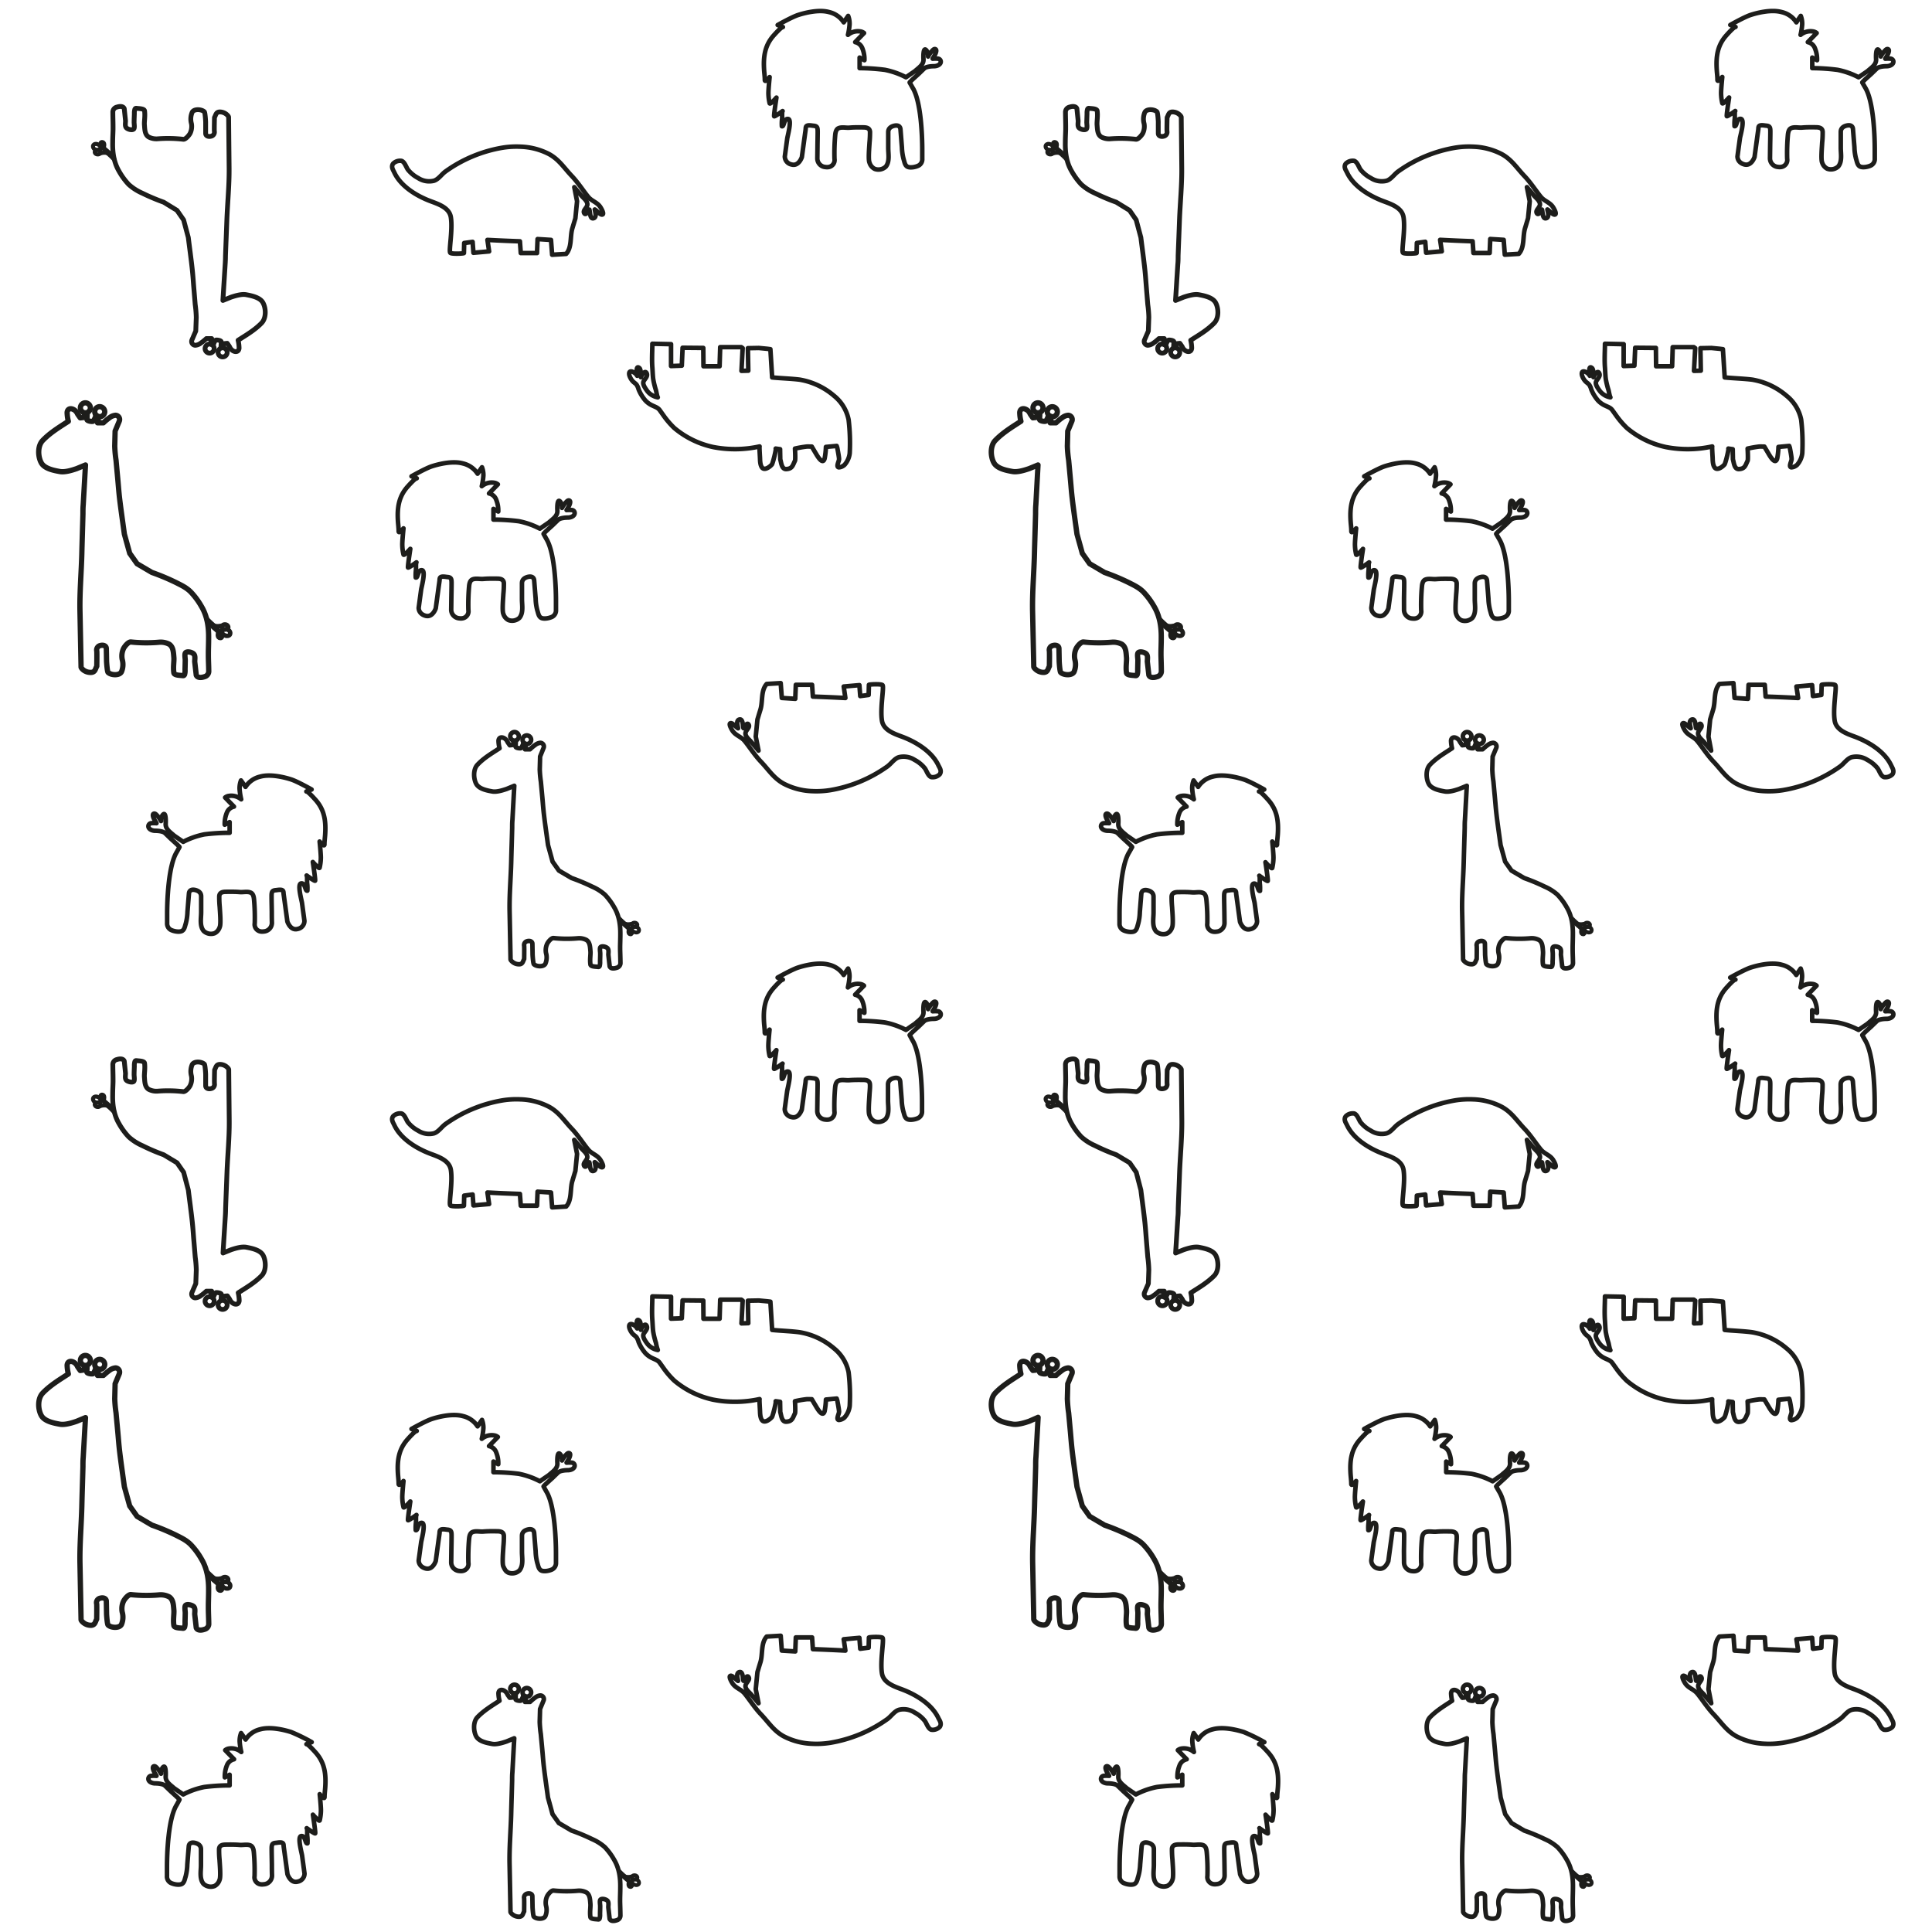 <svg xmlns="http://www.w3.org/2000/svg" viewBox="0 0 850.39 850.39"><defs><style>.cls-1,.cls-2,.cls-3,.cls-4,.cls-5,.cls-6{fill:none;stroke:#1d1d1b;stroke-linecap:round;stroke-linejoin:round;}.cls-1{stroke-width:2px;}.cls-2{stroke-width:1.7px;}.cls-3{stroke-width:2.11px;}.cls-4{stroke-width:1.8px;}.cls-5{stroke-width:2.33px;}.cls-6{stroke-width:1.98px;}</style></defs><g id="Capa_2" data-name="Capa 2"><path class="cls-1" d="M79,372.85c.11-.19-3.62-3.49-3.9-3.76-.84-.81-1.66-1.63-2.51-2.42s-3-1-4.29-1c-1,0-2.52-.42-2.92-1.56a1.36,1.36,0,0,1,1.1-1.76,17.34,17.34,0,0,1,2.4,0s-.71-1.13-1-1.72c-.19-.35-1-2-.29-2.41s1.4.6,1.72.9a12.15,12.15,0,0,1,1.58,2.27,4.32,4.32,0,0,1,.62-2.53c1.59-2.21,1.48,2.76,1.42,3.69-.18,2.45,2.13,3.8,3.71,5.25l4,2.74a34.39,34.39,0,0,1,9.29-3.28,90.66,90.66,0,0,1,11.14-.7v-4.69L98.91,363a12.68,12.68,0,0,1,.88-5.13,4.34,4.34,0,0,1,3.19-2.83l-3.89-4a3.34,3.34,0,0,1,1.68-.71,6.79,6.79,0,0,1,5.39,1.5,29.07,29.07,0,0,1-.71-4.6,9.72,9.72,0,0,1,.62-3.71l2,2.83a10.49,10.49,0,0,1,6.46-4.51c4.77-1.33,11.31.49,13.62,1.24,2.74.88,9,4.42,9,4.42l-2.3.88c.54-.21,3.43,3,3.83,3.45,4.18,4.53,4.83,9.57,4.44,15.49-.09,1.43-.31,2.89-.31,4.33s-2.12-1.24-2.12-1.24.53,5.13.53,7.08a20.34,20.34,0,0,1-.53,4.42c-.18.79-3-2.48-3-2.48s1.24,8,1,8.23-3.6-2.21-3.72-2.3c.33.24.17,2.7.2,3.17a17.19,17.19,0,0,1,.12,3.51c-1.06.31-.85-3.53-2.77-3.19-1.75.31.25,7.42.41,8.59.36,2.63.71,5.27,1.07,7.91a3.63,3.63,0,0,1-3,3.54c-3.18.88-4.51-3.27-4.51-3.27l-1-7.38c-.22-1.57-.43-3.13-.65-4.7-.06-.43,0-1.23-.37-1.55-.64-.61-2.32-.22-3.08-.16-1.72.12-1.83.87-1.86,2.5,0,2.34.07,4.69.1,7,0,1.61,0,3.22.06,4.83a3.83,3.83,0,0,1-3.61,3.84,4.3,4.3,0,0,1-1.34,0,3.13,3.13,0,0,1-2.61-3.64,90.42,90.42,0,0,0-.32-10.5c-.1-1-.34-2.41-1.36-2.91-1.4-.69-3.35-.17-4.84-.29-2.06-.17-4-.15-6-.13-1.5,0-3,.2-3.1,2a45.27,45.27,0,0,0,.21,4.79c.07,1.5.62,7.46,0,8.72a4.5,4.5,0,0,1-2.21,2.71,4.68,4.68,0,0,1-4.89-1c-1.81-2.23-1.08-5.57-1.08-8.2v-7c0-1.62-1.12-2.42-2.52-2.78s-2.72-.07-2.85,1.53c-.23,2.66-.43,5.33-.65,8a23,23,0,0,1-.75,5.23c-.39,1.17-.55,2.78-1.82,3.31s-3.59.06-4.81-.58a3.15,3.15,0,0,1-1.57-2.94c0-1.35,0-2.69,0-4,0-5.63.48-21.37,4.29-27.38Z"/><path class="cls-1" d="M400.4,36.32c-.11-.19,3.62-3.48,3.9-3.76.84-.8,1.66-1.62,2.51-2.42s3-1,4.29-1c1,0,2.52-.41,2.92-1.55a1.35,1.35,0,0,0-1.09-1.76,16,16,0,0,0-2.41,0s.71-1.13,1-1.72c.19-.35,1-2,.29-2.42s-1.4.61-1.72.91a12.29,12.29,0,0,0-1.58,2.27,4.36,4.36,0,0,0-.61-2.53c-1.6-2.22-1.49,2.76-1.42,3.69.17,2.44-2.14,3.79-3.71,5.24l-4,2.74a34.56,34.56,0,0,0-9.28-3.27A89.61,89.61,0,0,0,378.37,30V25.35l2.12,1.15a12.69,12.69,0,0,0-.88-5.13,4.37,4.37,0,0,0-3.19-2.83l3.9-4a3.41,3.41,0,0,0-1.68-.71,6.8,6.8,0,0,0-5.4,1.51,29.3,29.3,0,0,0,.71-4.6A9.52,9.52,0,0,0,373.33,7l-1.95,2.83a10.53,10.53,0,0,0-6.46-4.51C360.15,4,353.61,5.85,351.3,6.6c-2.74.88-9,4.42-9,4.42l2.3.89c-.54-.21-3.43,3-3.83,3.45-4.18,4.53-4.83,9.57-4.44,15.49.09,1.43.31,2.89.31,4.32s2.12-1.24,2.12-1.24-.53,5.13-.53,7.08a20.16,20.16,0,0,0,.53,4.42c.18.8,3-2.47,3-2.47s-1.24,8-1,8.22,3.59-2.21,3.71-2.29c-.33.24-.17,2.69-.2,3.16a17.28,17.28,0,0,0-.12,3.52c1.06.31.85-3.53,2.77-3.2,1.76.31-.25,7.42-.41,8.59-.36,2.64-.71,5.27-1.07,7.92a3.62,3.62,0,0,0,3,3.53c3.19.89,4.51-3.27,4.51-3.27l1-7.38c.22-1.56.43-3.13.65-4.69.06-.44,0-1.23.37-1.55.65-.62,2.32-.23,3.08-.17,1.72.13,1.84.88,1.86,2.5,0,2.35-.07,4.7-.09,7l-.06,4.84a3.82,3.82,0,0,0,3.6,3.84,4.3,4.3,0,0,0,1.34,0,3.13,3.13,0,0,0,2.61-3.63,90.27,90.27,0,0,1,.32-10.5c.1-1,.35-2.42,1.36-2.92,1.4-.68,3.35-.16,4.84-.28,2.06-.17,4-.16,6-.13,1.5,0,3,.2,3.11,2a47.78,47.78,0,0,1-.22,4.78c-.07,1.51-.62,7.46,0,8.73A4.53,4.53,0,0,0,385,74.34a4.72,4.72,0,0,0,4.9-1c1.8-2.23,1.07-5.57,1.07-8.19v-7c0-1.61,1.12-2.41,2.52-2.77s2.72-.08,2.86,1.52c.22,2.67.42,5.34.64,8a22.55,22.55,0,0,0,.76,5.23c.38,1.16.54,2.77,1.81,3.31s3.59.06,4.81-.59a3.13,3.13,0,0,0,1.57-2.94c0-1.34,0-2.68,0-4,0-5.62-.48-21.36-4.29-27.38Z"/><path class="cls-1" d="M231.49,327.51l-.41,2.3h2.21A20.46,20.46,0,0,1,236,327.6a4.35,4.35,0,0,1,1.87-.64,1.61,1.61,0,0,1,1.43,2.15L237.73,333s-.15,5.66-.15,5.69a46,46,0,0,0,.49,5.36c.22,2.4.45,4.79.67,7.19s.38,4.74.66,7.1c.53,4.55,1.21,9.08,1.82,13.62l2,7.29,2.79,3.95,5.59,3.28a85.58,85.58,0,0,1,9,3.76,21.15,21.15,0,0,1,5.66,3.57,28,28,0,0,1,4,5.4c2.23,3.68,2.84,7.83,2.79,12.06,0,1.78-.07,3.56-.1,5.34,0,.42,0,.85,0,1.27.05,1.94.12,3.88.14,5.82a2.15,2.15,0,0,1-1.73,2.29c-.94.34-2.56.53-3-.64l-.58-5.09c0-.88.28-2.13-.34-2.85s-2.52-1.16-3.13-.51c-.45.5-.09,2.21-.11,2.9,0,1.16-.05,2.32-.07,3.47a6,6,0,0,1-.19,1.95c-.27.48-.48.39-1.1.33-.84-.09-2.82-.1-2.95-1-.33-2.3.13-4.38,0-5.83-.16-1.8-.17-4-1.8-5a7,7,0,0,0-3.62-.73,56.2,56.2,0,0,1-10.85-.09c-1-.08-2.42,1.74-2.78,2.52a6.67,6.67,0,0,0-.51,4.05,7.11,7.11,0,0,1-.27,4.73c-.78,1.53-4,1.28-5.07.21-.33-.33-.57-3.95-.57-4.28s-.08-4.58-.08-4.68c0-1.18-1.29-1.46-2.24-1.18a1.73,1.73,0,0,0-1.38,2.08c.08.91,0,5.76,0,5.76-.57,1-.57,2.15-2,2.31a4.44,4.44,0,0,1-3-.92s-1-.74-1-1.23-.41-21.12-.41-21.12c-.14-7.28.53-14.56.71-21.83.12-5,.29-10,.42-14.94,0-1.16,0-2.33.11-3.5l.82-15-3.37,1.39c-1.83.62-4.43,1.44-6.36,1.09-2.28-.42-5.77-1.08-7-3.3s-1.47-6.38.54-8.47c2.83-3,6.29-5,9.7-7.23a14.83,14.83,0,0,1-.46-3.33c.2-2.29,3-1.6,3.91.45.12.27,1.06,1.56,1.06,1.56l1.48-.16.17-1.48h1s-.1,2.16-.08,2.3c.08.57,2.14.82,2.39.57a7.85,7.85,0,0,0,1-2.13Z"/><path class="cls-1" d="M228.37,324.22a1.89,1.89,0,1,1-1.89-2A1.94,1.94,0,0,1,228.37,324.22Z"/><path class="cls-1" d="M233.79,325.7a1.89,1.89,0,1,1-1.89-2A1.93,1.93,0,0,1,233.79,325.7Z"/><path class="cls-1" d="M275,406.65a33.18,33.18,0,0,1-2.46-2.3"/><path class="cls-2" d="M276.93,408.87c-.4.65-.61,2.34.58,2.38s.78-2.21-.08-2.55"/><path class="cls-2" d="M278.09,407.06c-.06,1.46,3.19,1,2.3-.42C279.87,405.8,278.13,406,278.09,407.06Z"/><path class="cls-2" d="M278.27,408.56c-.54,1.13,1.16,2.06,2.11,1.87,1.47-.3,1-2.1-.23-2.42C279.53,407.85,278.59,407.89,278.27,408.56Z"/><path class="cls-2" d="M277.76,406.65a5.16,5.16,0,0,1-2.47,0"/><path class="cls-2" d="M276.93,409.11c.11-.48-1.14-2-1.64-2.3"/><path class="cls-1" d="M276.93,408.79c-.75-.77-2.93-2.43-3.61-3.29"/><path class="cls-1" d="M239.26,235c-.11-.19,3.62-3.48,3.91-3.76.83-.8,1.66-1.62,2.51-2.42s3-1,4.29-1c1,0,2.52-.41,2.91-1.56a1.33,1.33,0,0,0-1.09-1.75,15.83,15.83,0,0,0-2.4,0s.71-1.13,1-1.72c.18-.35,1-2,.29-2.42s-1.4.61-1.73.91a12.24,12.24,0,0,0-1.57,2.27,4.36,4.36,0,0,0-.62-2.53c-1.59-2.22-1.49,2.75-1.42,3.69.17,2.44-2.13,3.79-3.71,5.24l-4,2.74a34.69,34.69,0,0,0-9.29-3.27,89.4,89.4,0,0,0-11.14-.71V224l2.12,1.15a12.6,12.6,0,0,0-.89-5.13,4.36,4.36,0,0,0-3.18-2.83l3.89-4a3.38,3.38,0,0,0-1.68-.71,6.81,6.81,0,0,0-5.4,1.51,29.3,29.3,0,0,0,.71-4.6,9.52,9.52,0,0,0-.62-3.72l-1.94,2.83a10.53,10.53,0,0,0-6.46-4.51c-4.78-1.33-11.31.49-13.62,1.24-2.75.88-9,4.42-9,4.42l2.3.89c-.54-.21-3.43,3-3.82,3.44-4.18,4.54-4.83,9.58-4.44,15.5.09,1.43.3,2.89.3,4.32s2.13-1.24,2.13-1.24-.53,5.13-.53,7.08a20.16,20.16,0,0,0,.53,4.42c.17.8,3-2.47,3-2.47s-1.23,8-1,8.22,3.6-2.21,3.71-2.29c-.32.24-.16,2.69-.2,3.16a18.85,18.85,0,0,0-.12,3.52c1.07.31.86-3.53,2.77-3.2,1.76.31-.25,7.42-.4,8.59-.36,2.64-.71,5.27-1.07,7.92,0,0-.18,2.65,3,3.53s4.51-3.27,4.51-3.27l1-7.38c.21-1.56.43-3.13.65-4.69.06-.44,0-1.23.37-1.55.64-.62,2.32-.23,3.08-.17,1.71.13,1.83.88,1.86,2.5,0,2.35-.07,4.7-.1,7l-.06,4.84a3.82,3.82,0,0,0,3.61,3.84,4.24,4.24,0,0,0,1.33,0,3.13,3.13,0,0,0,2.62-3.63,90.27,90.27,0,0,1,.32-10.5c.1-1,.34-2.42,1.36-2.92,1.39-.68,3.35-.16,4.84-.28,2.06-.17,4-.16,6-.13,1.49,0,3,.2,3.1,2a42.48,42.48,0,0,1-.22,4.78c-.06,1.51-.62,7.46,0,8.73a4.55,4.55,0,0,0,2.22,2.71,4.7,4.7,0,0,0,4.89-1c1.8-2.23,1.08-5.57,1.08-8.19v-7c0-1.61,1.12-2.41,2.52-2.78s2.72-.07,2.85,1.53c.22,2.67.43,5.34.65,8a22,22,0,0,0,.75,5.23c.39,1.16.55,2.77,1.82,3.31s3.59.06,4.81-.59a3.15,3.15,0,0,0,1.57-2.94c0-1.34,0-2.68,0-4,0-5.62-.49-21.36-4.29-27.38Z"/><path class="cls-3" d="M92.71,151.44l.46-2.42-2.33,0a23.5,23.5,0,0,1-2.9,2.31,4.77,4.77,0,0,1-2,.65,1.69,1.69,0,0,1-1.49-2.28l1.72-4s.22-6,.22-6a51.39,51.39,0,0,0-.47-5.67l-.63-7.6c-.21-2.5-.36-5-.63-7.51-.51-4.81-1.19-9.6-1.78-14.4l-2.06-7.72-2.91-4.2L72.05,89a90,90,0,0,1-9.48-4,22.14,22.14,0,0,1-5.94-3.83,29.65,29.65,0,0,1-4.2-5.75c-2.32-3.91-2.93-8.3-2.83-12.77,0-1.88.11-3.76.16-5.64,0-.44,0-.89,0-1.33,0-2.06-.09-4.11-.09-6.16a2.26,2.26,0,0,1,1.85-2.4c1-.34,2.7-.53,3.17.7l.56,5.39c0,.94-.31,2.25.33,3s2.65,1.26,3.3.57c.49-.52.12-2.33.15-3.06,0-1.22.07-2.44.11-3.67a6.07,6.07,0,0,1,.22-2c.29-.51.51-.4,1.17-.33.89.09,3,.13,3.1,1.1.32,2.43-.19,4.62-.06,6.16.15,1.9.14,4.23,1.85,5.31a7.31,7.31,0,0,0,3.82.82,59.19,59.19,0,0,1,11.45.2c1,.1,2.58-1.81,3-2.63a7,7,0,0,0,.57-4.28,7.54,7.54,0,0,1,.34-5c.84-1.62,4.24-1.32,5.36-.17.34.35.56,4.17.56,4.51s0,4.85,0,4.95c0,1.25,1.34,1.56,2.34,1.28a1.85,1.85,0,0,0,1.49-2.2c-.08-1,.06-6.07.06-6.07.61-1.08.62-2.26,2.11-2.43a4.68,4.68,0,0,1,3.11,1s1,.8,1,1.32.22,22.31.22,22.31c.08,7.69-.71,15.37-1,23-.18,5.26-.41,10.52-.6,15.77,0,1.23-.06,2.47-.14,3.7l-1,15.88,3.57-1.45c1.93-.63,4.69-1.47,6.73-1.08,2.4.46,6.08,1.2,7.35,3.55,1.36,2.51,1.49,6.76-.65,8.95-3,3.08-6.7,5.24-10.31,7.54a16.38,16.38,0,0,1,.44,3.52c-.24,2.41-3.19,1.66-4.12-.52-.12-.29-1.11-1.66-1.11-1.66l-1.57.16-.19,1.56h-1s.13-2.29.11-2.43c-.08-.61-2.24-.89-2.51-.63A7.92,7.92,0,0,0,93.84,152Z"/><path class="cls-3" d="M96,155a2,2,0,1,1,2,2.1A2,2,0,0,1,96,155Z"/><path class="cls-3" d="M90.27,153.33a2,2,0,1,1,2,2.1A2,2,0,0,1,90.27,153.33Z"/><path class="cls-3" d="M47.51,67.41a33.23,33.23,0,0,1,2.58,2.46"/><path class="cls-4" d="M45.54,65.05c.43-.68.67-2.47-.58-2.52s-.85,2.32.06,2.69"/><path class="cls-4" d="M44.31,67c.07-1.55-3.37-1.12-2.44.42C42.41,68.26,44.25,68.11,44.31,67Z"/><path class="cls-4" d="M44.13,65.36c.57-1.19-1.21-2.19-2.22-2-1.55.3-1.09,2.2.22,2.55C42.79,66.1,43.78,66.07,44.13,65.36Z"/><path class="cls-4" d="M44.65,67.38a5.31,5.31,0,0,1,2.6,0"/><path class="cls-4" d="M45.54,64.79c-.11.51,1.19,2.09,1.71,2.45"/><path class="cls-3" d="M45.54,65.14c.79.81,3.07,2.59,3.78,3.5"/><path class="cls-5" d="M43.42,183.43l-.48,2.67h2.57a24.92,24.92,0,0,1,3.17-2.57,5.05,5.05,0,0,1,2.19-.74,1.86,1.86,0,0,1,1.66,2.49c0,.06-1.86,4.47-1.86,4.47s-.17,6.59-.17,6.62a54.62,54.62,0,0,0,.58,6.24q.38,4.19.77,8.35c.25,2.76.45,5.52.77,8.27.62,5.29,1.41,10.56,2.12,15.84l2.35,8.48,3.25,4.59,6.5,3.82a98.8,98.8,0,0,1,10.47,4.37c2.39,1.22,4.65,2.23,6.58,4.15a31.69,31.69,0,0,1,4.69,6.29c2.6,4.27,3.31,9.1,3.25,14,0,2.07-.08,4.14-.11,6.21,0,.49,0,1,0,1.47,0,2.26.14,4.52.16,6.78a2.5,2.5,0,0,1-2,2.66c-1.09.39-3,.61-3.5-.74l-.67-5.93c0-1,.32-2.48-.4-3.31s-2.93-1.36-3.64-.59c-.53.57-.11,2.56-.13,3.37l-.09,4a6.52,6.52,0,0,1-.22,2.26c-.31.56-.55.45-1.28.38-1-.1-3.27-.12-3.42-1.18-.38-2.68.15-5.1,0-6.79-.19-2.09-.21-4.65-2.1-5.83a8.13,8.13,0,0,0-4.21-.86,65.59,65.59,0,0,1-12.61-.09c-1.16-.1-2.82,2-3.25,2.92a7.76,7.76,0,0,0-.58,4.72,8.21,8.21,0,0,1-.32,5.49c-.91,1.79-4.65,1.5-5.89.25-.38-.39-.67-4.59-.67-5s-.09-5.34-.1-5.45c0-1.37-1.49-1.7-2.59-1.38a2,2,0,0,0-1.61,2.43c.09,1,0,6.69,0,6.69-.67,1.2-.67,2.5-2.31,2.7A5.2,5.2,0,0,1,36.82,295s-1.14-.86-1.14-1.44S35.2,269,35.2,269c-.17-8.47.61-16.94.82-25.4.14-5.79.34-11.58.49-17.37,0-1.35,0-2.72.12-4.07l1-17.49-3.92,1.62c-2.12.72-5.15,1.67-7.4,1.26-2.65-.48-6.71-1.25-8.14-3.83-1.51-2.74-1.7-7.43.63-9.85,3.29-3.43,7.32-5.85,11.28-8.42a17.84,17.84,0,0,1-.53-3.87c.23-2.66,3.49-1.86,4.54.53.14.31,1.24,1.81,1.24,1.81l1.72-.19.2-1.72h1.14s-.12,2.52-.09,2.68c.09.67,2.48,1,2.77.67a8.89,8.89,0,0,0,1.15-2.49Z"/><path class="cls-5" d="M39.79,179.6a2.2,2.2,0,1,1-2.2-2.29A2.26,2.26,0,0,1,39.79,179.6Z"/><path class="cls-5" d="M46.1,181.32A2.2,2.2,0,1,1,43.9,179,2.26,2.26,0,0,1,46.1,181.32Z"/><path class="cls-5" d="M94.08,275.48a38.1,38.1,0,0,1-2.87-2.68"/><path class="cls-6" d="M96.28,278.06c-.47.75-.72,2.72.67,2.77s.9-2.57-.1-3"/><path class="cls-6" d="M97.62,276c-.07,1.71,3.72,1.2,2.67-.48C99.69,274.49,97.67,274.67,97.62,276Z"/><path class="cls-6" d="M97.83,277.7c-.62,1.31,1.36,2.39,2.46,2.17,1.71-.35,1.18-2.44-.27-2.81C99.3,276.87,98.2,276.91,97.83,277.7Z"/><path class="cls-6" d="M97.23,275.48a5.89,5.89,0,0,1-2.86,0"/><path class="cls-6" d="M96.28,278.34c.12-.56-1.33-2.28-1.91-2.67"/><path class="cls-5" d="M96.28,278c-.88-.89-3.41-2.82-4.21-3.82"/><path class="cls-1" d="M173,72.07a4.3,4.3,0,0,1,3.76-1.25c1.39.51,2,2.74,2.78,3.84a14.46,14.46,0,0,0,4.54,3.72A8.84,8.84,0,0,0,191,79.56c2-.62,3.4-2.87,5.08-4.08A60.33,60.33,0,0,1,221.26,65a38.08,38.08,0,0,1,7.91-.43,29.27,29.27,0,0,1,12.63,3.32c4.37,2.43,6.63,6.2,10,9.7,2.83,3,5.54,7.27,7.27,9.24,1.48,1.69,3.7,2.2,5.09,4.17.35.49,1.71,2.78,1.17,3.32-.79.79-2.88-1.89-3.54-2.11.15.93,1,3.37-.49,3.84-1.75.54-1.53-2.9-1.89-3.79-.55.73-1.65,2.84-2.31,1.48s1.76-2.5,1.4-4.18c-.3-1.4-1.74-2.43-2.62-3.47l-3.1-3.7L254,88.59l-.74,7.52c-.44,1.46-.89,2.92-1.33,4.38-1.09,3.62-.11,8.35-2.74,11.27l-6.16.37-.5-6.53-5.91-.37-.25,6.16h-7.15l-.37-5.17q-7.16-.24-14.3-.62l.74,5.05-6.9.62-.37-4.81-3.7.5-.12,4.43c0,.24-5.51.5-6-.12-.74-.86,1.14-10.14.24-15.66-.67-4.15-5.35-5.72-8.77-7-6.13-2.27-13.25-6.52-16.13-12.73C173,74.75,172.07,73.46,173,72.07Z"/><path class="cls-1" d="M287.14,151.31l8.23.18v9.63l4.73-.17.35-7.88,9.11.08.08,8.06h7.1l.26-8.41h9.28l.61.44-.52,10,3-.08-.18-9.9,4.82-.09,3.68.35,1.4.18.78,12.43c3.38.36,8.91.54,12.26,1a31.16,31.16,0,0,1,15,7.1,18.05,18.05,0,0,1,6.39,10.51,86.4,86.4,0,0,1,.49,14.77,9.28,9.28,0,0,1-2.28,5.1,4.13,4.13,0,0,1-2.52,1.1c-1.35-.22.11-2.64.11-3.64s-.79-5-.79-5l-.26-.79-4.73.44a33.17,33.17,0,0,1-.57,5.1c-.85,3.1-3.29-1.27-3.87-2.24s-1.19-2-1.78-3c-.78,0-1.63-.07-2.4,0a49.49,49.49,0,0,0-5,.87s.27,4.82,0,5.34c-1,2.06-1.15,3.53-3.81,3.68-2.08.12-2.22-2.8-2.67-4.29l-.08-4.46-1.93-.27c.34,0-1.22,6.39-1.68,7-.85,1-3.2,2.81-4.33,1.35-.77-1-.85-2.72-.89-3.94,0-.41-.34-5.32-.19-5.35a50.28,50.28,0,0,1-20.46.26,39.54,39.54,0,0,1-17.11-8.4,38.14,38.14,0,0,1-5-5.9c-.5-.69-1-1.41-1.49-2.08-.82-1-1.88-1.29-3-1.84a9.65,9.65,0,0,1-3.36-2.44,17.78,17.78,0,0,1-2.83-4.71,6.66,6.66,0,0,0-.93-2.11c-.51-.6-1.26-1-1.75-1.59a6.84,6.84,0,0,1-1.39-2.52c-.65-3.06,2.66-1.34,3.43.22,0-.52-.8-4.95,1-3.38.45.4.51,1.47.64,2,.18.74-.14,1.28,0,2,.27-.76,1.91-3.52,2.62-1.55.53,1.49-1.38,2.64-1.56,3.85s1.17,3,1.83,3.9a7.68,7.68,0,0,0,4.56,2.67c-.23-.05-.71-2.75-.8-3.06a35.83,35.83,0,0,1-1.24-5.08c-.19-1.59-.23-3.21-.35-4.81C286.86,158.42,287.11,154.83,287.14,151.31Z"/><path class="cls-1" d="M413.64,340.79a4.3,4.3,0,0,1-3.76,1.25c-1.39-.51-2-2.74-2.78-3.84a14.38,14.38,0,0,0-4.54-3.73,8.86,8.86,0,0,0-6.9-1.18c-2,.62-3.41,2.87-5.09,4.08A60.48,60.48,0,0,1,365.4,347.8a38.82,38.82,0,0,1-7.91.43,29.25,29.25,0,0,1-12.63-3.34c-4.38-2.43-6.63-6.2-10-9.7-2.84-3-5.55-7.28-7.27-9.25-1.48-1.69-3.7-2.2-5.09-4.17-.35-.49-1.71-2.78-1.16-3.33.78-.79,2.87,1.9,3.53,2.12-.15-.93-1-3.37.5-3.84,1.75-.54,1.53,2.9,1.88,3.79.55-.73,1.65-2.84,2.32-1.47s-1.76,2.49-1.41,4.18c.3,1.4,1.74,2.42,2.62,3.47l3.09,3.69-1.22-6.16.74-7.52c.44-1.46.88-2.93,1.33-4.39,1.09-3.61.11-8.34,2.75-11.26l6.16-.37.49,6.53,5.92.38.25-6.16h7.15l.36,5.18q7.15.24,14.3.62l-.73-5.05,6.9-.61.37,4.81,3.7-.49.12-4.44c0-.24,5.5-.5,6,.13.74.85-1.15,10.14-.26,15.65.68,4.15,5.36,5.73,8.77,7,6.13,2.28,13.25,6.53,16.12,12.74C413.68,338.11,414.59,339.4,413.64,340.79Z"/><path class="cls-1" d="M498.31,372.85c.11-.19-3.62-3.49-3.9-3.76-.84-.81-1.67-1.63-2.52-2.42s-3-1-4.29-1c-1,0-2.51-.42-2.91-1.56a1.35,1.35,0,0,1,1.09-1.76,17.46,17.46,0,0,1,2.41,0s-.71-1.13-1-1.72c-.18-.35-1-2-.29-2.41s1.4.6,1.73.9a13.17,13.17,0,0,1,1.58,2.27,4.38,4.38,0,0,1,.61-2.53c1.59-2.21,1.49,2.76,1.42,3.69-.17,2.45,2.14,3.8,3.71,5.25l4,2.74a34.54,34.54,0,0,1,9.29-3.28,90.78,90.78,0,0,1,11.15-.7v-4.69L518.21,363a12.79,12.79,0,0,1,.89-5.13,4.34,4.34,0,0,1,3.18-2.83l-3.89-4a3.38,3.38,0,0,1,1.68-.71,6.8,6.8,0,0,1,5.4,1.5,29.07,29.07,0,0,1-.71-4.6,9.5,9.5,0,0,1,.62-3.71l2,2.83a10.49,10.49,0,0,1,6.45-4.51c4.78-1.33,11.31.49,13.63,1.24,2.74.88,9,4.42,9,4.42l-2.3.88c.54-.21,3.43,3,3.82,3.45,4.19,4.53,4.83,9.57,4.45,15.49-.1,1.43-.31,2.89-.31,4.33s-2.12-1.24-2.12-1.24.53,5.13.53,7.08A21,21,0,0,1,560,382c-.18.79-3-2.48-3-2.48s1.24,8,1,8.23-3.59-2.21-3.71-2.3c.33.24.17,2.7.2,3.17a18.74,18.74,0,0,1,.12,3.51c-1.07.31-.85-3.53-2.77-3.19-1.76.31.25,7.42.41,8.59.35,2.63.71,5.27,1.06,7.91a3.62,3.62,0,0,1-3,3.54c-3.19.88-4.52-3.27-4.52-3.27q-.51-3.69-1-7.38c-.22-1.57-.44-3.13-.65-4.7-.06-.43,0-1.23-.37-1.55-.65-.61-2.32-.22-3.08-.16-1.72.12-1.84.87-1.87,2.5,0,2.34.07,4.69.1,7l.06,4.83a3.81,3.81,0,0,1-3.6,3.84,4.3,4.3,0,0,1-1.34,0,3.14,3.14,0,0,1-2.62-3.64A86.18,86.18,0,0,0,531,396c-.1-1-.34-2.41-1.36-2.91-1.39-.69-3.34-.17-4.84-.29-2.06-.17-4-.15-6-.13-1.49,0-3,.2-3.1,2a45.28,45.28,0,0,0,.22,4.79c.07,1.5.62,7.46,0,8.72a4.48,4.48,0,0,1-2.22,2.71,4.68,4.68,0,0,1-4.89-1c-1.8-2.23-1.07-5.57-1.07-8.2v-7c0-1.62-1.12-2.42-2.52-2.78s-2.72-.07-2.86,1.53c-.22,2.66-.43,5.33-.65,8a21.94,21.94,0,0,1-.75,5.23c-.38,1.17-.55,2.78-1.81,3.31s-3.59.06-4.82-.58a3.16,3.16,0,0,1-1.56-2.94c0-1.35,0-2.69,0-4,0-5.63.48-21.37,4.28-27.38Z"/><path class="cls-1" d="M819.7,36.32c-.11-.19,3.62-3.48,3.91-3.76.83-.8,1.66-1.62,2.51-2.42s3-1,4.29-1c1,0,2.52-.41,2.91-1.55a1.34,1.34,0,0,0-1.09-1.76,15.83,15.83,0,0,0-2.4,0s.71-1.13,1-1.72c.18-.35,1-2,.29-2.42s-1.4.61-1.73.91a12.24,12.24,0,0,0-1.57,2.27,4.38,4.38,0,0,0-.62-2.53c-1.59-2.22-1.49,2.76-1.42,3.69.17,2.44-2.13,3.79-3.71,5.24l-4,2.74a34.69,34.69,0,0,0-9.29-3.27A89.4,89.4,0,0,0,797.68,30V25.35l2.12,1.15a12.6,12.6,0,0,0-.89-5.13,4.36,4.36,0,0,0-3.18-2.83l3.89-4a3.38,3.38,0,0,0-1.68-.71,6.81,6.81,0,0,0-5.4,1.51,29.3,29.3,0,0,0,.71-4.6A9.52,9.52,0,0,0,792.63,7l-1.94,2.83a10.53,10.53,0,0,0-6.46-4.51c-4.78-1.33-11.31.49-13.62,1.24-2.75.88-9,4.42-9,4.42l2.3.89c-.54-.21-3.43,3-3.82,3.45-4.18,4.53-4.83,9.57-4.44,15.49.09,1.43.3,2.89.3,4.32s2.13-1.24,2.13-1.24-.53,5.13-.53,7.08a20.16,20.16,0,0,0,.53,4.42c.17.8,3-2.47,3-2.47s-1.23,8-1,8.22,3.6-2.21,3.71-2.29c-.32.24-.16,2.69-.2,3.16a18.85,18.85,0,0,0-.12,3.52c1.07.31.86-3.53,2.77-3.2s-.25,7.42-.4,8.59c-.36,2.64-.72,5.27-1.07,7.92,0,0-.18,2.65,3,3.53s4.51-3.27,4.51-3.27l1-7.38c.21-1.56.43-3.13.65-4.69.06-.44,0-1.23.37-1.55.64-.62,2.32-.23,3.08-.17,1.71.13,1.83.88,1.86,2.5,0,2.35-.07,4.7-.1,7l-.06,4.84a3.82,3.82,0,0,0,3.61,3.84,4.24,4.24,0,0,0,1.33,0,3.13,3.13,0,0,0,2.62-3.63,90.27,90.27,0,0,1,.32-10.5c.1-1,.34-2.42,1.36-2.92,1.39-.68,3.35-.16,4.84-.28,2.06-.17,4-.16,6-.13,1.49,0,3,.2,3.1,2a42.48,42.48,0,0,1-.22,4.78c-.06,1.51-.62,7.46,0,8.73a4.55,4.55,0,0,0,2.22,2.71,4.7,4.7,0,0,0,4.89-1c1.8-2.23,1.08-5.57,1.08-8.19v-7c0-1.61,1.12-2.41,2.52-2.77s2.72-.08,2.85,1.52c.22,2.67.43,5.34.65,8a22,22,0,0,0,.75,5.23c.39,1.16.55,2.77,1.82,3.31s3.59.06,4.81-.59a3.15,3.15,0,0,0,1.57-2.94c0-1.34,0-2.68,0-4,0-5.62-.48-21.36-4.28-27.38Z"/><path class="cls-1" d="M650.8,327.51l-.42,2.3h2.21a21.12,21.12,0,0,1,2.73-2.21,4.39,4.39,0,0,1,1.88-.64,1.61,1.61,0,0,1,1.43,2.15L657,333s-.15,5.66-.15,5.69a48.32,48.32,0,0,0,.5,5.36l.66,7.19c.22,2.36.39,4.74.67,7.1.53,4.55,1.21,9.08,1.82,13.62l2,7.29,2.79,3.95,5.59,3.28a86.48,86.48,0,0,1,9,3.76,20.94,20.94,0,0,1,5.65,3.57,27.67,27.67,0,0,1,4,5.4c2.23,3.68,2.84,7.83,2.79,12.06,0,1.78-.07,3.56-.1,5.34,0,.42,0,.85,0,1.27,0,1.94.12,3.88.14,5.82a2.16,2.16,0,0,1-1.74,2.29c-.94.34-2.55.53-3-.64l-.57-5.09c0-.88.27-2.13-.34-2.85s-2.53-1.16-3.13-.51c-.46.5-.1,2.21-.11,2.9,0,1.16,0,2.32-.08,3.47a5.71,5.71,0,0,1-.19,1.95c-.27.48-.47.39-1.1.33-.84-.09-2.81-.1-2.94-1-.33-2.3.13-4.38,0-5.83-.16-1.8-.18-4-1.81-5a6.9,6.9,0,0,0-3.61-.73,56.19,56.19,0,0,1-10.85-.09c-1-.08-2.42,1.74-2.79,2.52a6.66,6.66,0,0,0-.5,4.05,7.11,7.11,0,0,1-.28,4.73c-.77,1.53-4,1.28-5.06.21-.33-.33-.58-3.95-.58-4.28s-.08-4.58-.08-4.68c0-1.18-1.28-1.46-2.23-1.18a1.73,1.73,0,0,0-1.38,2.08c.08.91,0,5.76,0,5.76-.58,1-.58,2.15-2,2.31a4.45,4.45,0,0,1-3-.92s-1-.74-1-1.23-.41-21.12-.41-21.12c-.15-7.28.52-14.56.7-21.83.13-5,.3-10,.43-14.94,0-1.16,0-2.33.1-3.5l.82-15-3.37,1.39c-1.82.62-4.43,1.44-6.36,1.09-2.28-.42-5.77-1.08-7-3.3s-1.47-6.38.53-8.47c2.84-3,6.3-5,9.7-7.23a15.4,15.4,0,0,1-.45-3.33c.2-2.29,3-1.6,3.9.45.12.27,1.07,1.56,1.07,1.56l1.48-.16.16-1.48h1s-.1,2.16-.08,2.3c.08.57,2.13.82,2.38.57a7.58,7.58,0,0,0,1-2.13Z"/><path class="cls-1" d="M647.67,324.22a1.89,1.89,0,1,1-1.89-2A1.93,1.93,0,0,1,647.67,324.22Z"/><path class="cls-1" d="M653.1,325.7a1.89,1.89,0,1,1-1.89-2A1.94,1.94,0,0,1,653.1,325.7Z"/><path class="cls-1" d="M694.35,406.65a31.43,31.43,0,0,1-2.47-2.3"/><path class="cls-2" d="M696.24,408.87c-.4.65-.61,2.34.58,2.38s.77-2.21-.09-2.55"/><path class="cls-2" d="M697.39,407.06c-.06,1.46,3.2,1,2.3-.42C699.17,405.8,697.44,406,697.39,407.06Z"/><path class="cls-2" d="M697.57,408.56c-.53,1.13,1.17,2.06,2.12,1.87,1.47-.3,1-2.1-.23-2.42C698.83,407.85,697.89,407.89,697.57,408.56Z"/><path class="cls-2" d="M697.06,406.65a5.12,5.12,0,0,1-2.46,0"/><path class="cls-2" d="M696.24,409.11c.1-.48-1.14-2-1.64-2.3"/><path class="cls-1" d="M696.24,408.79c-.76-.77-2.93-2.43-3.62-3.29"/><path class="cls-1" d="M658.57,235c-.11-.19,3.62-3.48,3.9-3.76l2.51-2.42c1-.89,3-1,4.29-1,1,0,2.52-.41,2.92-1.56a1.34,1.34,0,0,0-1.09-1.75,16,16,0,0,0-2.41,0s.71-1.13,1-1.72c.19-.35,1-2,.29-2.42s-1.39.61-1.72.91a12.29,12.29,0,0,0-1.58,2.27,4.35,4.35,0,0,0-.61-2.53c-1.6-2.22-1.49,2.75-1.42,3.69.17,2.44-2.14,3.79-3.71,5.24l-4,2.74a34.69,34.69,0,0,0-9.29-3.27,89.52,89.52,0,0,0-11.15-.71V224l2.12,1.15a12.69,12.69,0,0,0-.88-5.13,4.37,4.37,0,0,0-3.19-2.83l3.9-4a3.41,3.41,0,0,0-1.68-.71,6.8,6.8,0,0,0-5.4,1.51,29.3,29.3,0,0,0,.71-4.6,9.52,9.52,0,0,0-.62-3.72l-2,2.83A10.53,10.53,0,0,0,623.1,204c-4.78-1.33-11.32.49-13.63,1.24-2.74.88-9,4.42-9,4.42l2.3.89c-.54-.21-3.43,3-3.83,3.44-4.18,4.54-4.83,9.58-4.44,15.5.09,1.43.31,2.89.31,4.32s2.12-1.24,2.12-1.24-.53,5.13-.53,7.08a20.16,20.16,0,0,0,.53,4.42c.18.8,3-2.47,3-2.47s-1.24,8-1,8.22,3.59-2.21,3.71-2.29c-.33.24-.17,2.69-.2,3.16a18,18,0,0,0-.12,3.52c1.06.31.85-3.53,2.77-3.2,1.76.31-.25,7.42-.41,8.59-.35,2.64-.71,5.27-1.07,7.92a3.62,3.62,0,0,0,3,3.53c3.19.89,4.51-3.27,4.51-3.27l1-7.38c.22-1.56.43-3.13.65-4.69.06-.44,0-1.23.37-1.55.65-.62,2.32-.23,3.08-.17,1.72.13,1.84.88,1.86,2.5,0,2.35-.06,4.7-.09,7L618,268.4a3.82,3.82,0,0,0,3.6,3.84,4.3,4.3,0,0,0,1.34,0,3.13,3.13,0,0,0,2.61-3.63,87.94,87.94,0,0,1,.33-10.5c.09-1,.34-2.42,1.35-2.92,1.4-.68,3.35-.16,4.84-.28,2.06-.17,4-.16,6-.13,1.5,0,3,.2,3.11,2a47.78,47.78,0,0,1-.22,4.78c-.07,1.51-.62,7.46,0,8.73a4.53,4.53,0,0,0,2.21,2.71,4.72,4.72,0,0,0,4.9-1c1.8-2.23,1.07-5.57,1.07-8.19v-7c0-1.61,1.12-2.41,2.52-2.78s2.72-.07,2.86,1.53q.33,4,.64,8a22.55,22.55,0,0,0,.76,5.23c.38,1.16.54,2.77,1.81,3.31s3.59.06,4.81-.59a3.13,3.13,0,0,0,1.57-2.94c0-1.34,0-2.68,0-4,0-5.62-.48-21.36-4.28-27.38Z"/><path class="cls-3" d="M512,151.44l.46-2.42-2.34,0a22.1,22.1,0,0,1-2.9,2.31,4.68,4.68,0,0,1-2,.65,1.7,1.7,0,0,1-1.49-2.28l1.73-4s.21-6,.21-6a47,47,0,0,0-.47-5.67c-.21-2.53-.41-5.07-.62-7.6s-.36-5-.63-7.51c-.52-4.81-1.19-9.6-1.79-14.4l-2.06-7.72-2.91-4.2L491.35,89a89.84,89.84,0,0,1-9.47-4,22.14,22.14,0,0,1-5.94-3.83,29.7,29.7,0,0,1-4.21-5.75c-2.32-3.91-2.92-8.3-2.82-12.77,0-1.88.11-3.76.16-5.64,0-.44,0-.89,0-1.33,0-2.06-.09-4.11-.09-6.16a2.28,2.28,0,0,1,1.86-2.4c1-.34,2.7-.53,3.17.7l.55,5.39c0,.94-.31,2.25.33,3s2.66,1.26,3.31.57c.48-.52.12-2.33.14-3.06l.12-3.67a5.83,5.83,0,0,1,.22-2c.29-.51.5-.4,1.16-.33.89.09,3,.13,3.1,1.1.32,2.43-.18,4.62-.06,6.16.16,1.9.15,4.23,1.86,5.31a7.27,7.27,0,0,0,3.81.82,59.31,59.31,0,0,1,11.46.2c1,.1,2.57-1.81,3-2.63a7,7,0,0,0,.57-4.28,7.54,7.54,0,0,1,.34-5c.84-1.62,4.24-1.32,5.35-.17.34.35.57,4.17.56,4.51s0,4.85,0,4.95c0,1.25,1.35,1.56,2.35,1.28a1.84,1.84,0,0,0,1.48-2.2c-.08-1,.06-6.07.06-6.07.62-1.08.63-2.26,2.12-2.43a4.66,4.66,0,0,1,3.1,1s1,.8,1,1.32.22,22.31.22,22.31c.08,7.69-.7,15.37-1,23-.18,5.26-.41,10.52-.6,15.77,0,1.23,0,2.47-.14,3.7l-1,15.88,3.57-1.45c1.94-.63,4.7-1.47,6.73-1.08,2.41.46,6.09,1.2,7.36,3.55,1.35,2.51,1.48,6.76-.65,8.95-3,3.08-6.7,5.24-10.32,7.54a15.78,15.78,0,0,1,.44,3.52c-.23,2.41-3.18,1.66-4.11-.52-.13-.29-1.12-1.66-1.12-1.66l-1.56.16-.19,1.56h-1s.13-2.29.11-2.43c-.08-.61-2.25-.89-2.51-.63a7.93,7.93,0,0,0-1.07,2.25Z"/><path class="cls-3" d="M515.29,155a2,2,0,1,1,2,2.1A2,2,0,0,1,515.29,155Z"/><path class="cls-3" d="M509.57,153.33a2,2,0,1,1,2,2.1A2,2,0,0,1,509.57,153.33Z"/><path class="cls-3" d="M466.82,67.41a35.12,35.12,0,0,1,2.58,2.46"/><path class="cls-4" d="M464.84,65.05c.44-.68.68-2.47-.58-2.52s-.84,2.32.06,2.69"/><path class="cls-4" d="M463.61,67c.08-1.55-3.37-1.12-2.44.42C461.72,68.26,463.55,68.11,463.61,67Z"/><path class="cls-4" d="M463.43,65.36c.58-1.19-1.21-2.19-2.21-2-1.56.3-1.1,2.2.22,2.55C462.09,66.1,463.09,66.07,463.43,65.36Z"/><path class="cls-4" d="M464,67.38a5.35,5.35,0,0,1,2.61,0"/><path class="cls-4" d="M464.85,64.79c-.12.51,1.19,2.09,1.71,2.45"/><path class="cls-3" d="M464.84,65.14c.79.81,3.07,2.59,3.79,3.5"/><path class="cls-5" d="M462.73,183.43l-.48,2.67h2.57a24.24,24.24,0,0,1,3.17-2.57,5.06,5.06,0,0,1,2.18-.74,1.87,1.87,0,0,1,1.67,2.49c0,.06-1.86,4.47-1.86,4.47s-.17,6.59-.17,6.62a52.42,52.42,0,0,0,.57,6.24q.39,4.19.77,8.35c.26,2.76.45,5.52.78,8.27.61,5.29,1.41,10.56,2.11,15.84l2.35,8.48,3.25,4.59,6.5,3.82a98.1,98.1,0,0,1,10.48,4.37c2.39,1.22,4.64,2.23,6.58,4.15a32.49,32.49,0,0,1,4.69,6.29c2.59,4.27,3.31,9.1,3.25,14,0,2.07-.09,4.14-.12,6.21,0,.49,0,1,0,1.47.05,2.26.14,4.52.16,6.78a2.51,2.51,0,0,1-2,2.66c-1.09.39-3,.61-3.5-.74l-.67-5.93c0-1,.32-2.48-.39-3.31s-2.94-1.36-3.64-.59c-.53.57-.11,2.56-.13,3.37l-.09,4a6.52,6.52,0,0,1-.22,2.26c-.32.56-.55.45-1.28.38-1-.1-3.27-.12-3.42-1.18-.39-2.68.15-5.1,0-6.79-.19-2.09-.21-4.65-2.11-5.83a8.09,8.09,0,0,0-4.2-.86,65.69,65.69,0,0,1-12.62-.09c-1.15-.1-2.82,2-3.24,2.92a7.76,7.76,0,0,0-.58,4.72,8.28,8.28,0,0,1-.33,5.49c-.9,1.79-4.65,1.5-5.89.25-.38-.39-.66-4.59-.66-5s-.1-5.34-.1-5.45c0-1.37-1.5-1.7-2.6-1.38a2,2,0,0,0-1.61,2.43c.1,1,0,6.69,0,6.69-.66,1.2-.66,2.5-2.3,2.7a5.18,5.18,0,0,1-3.43-1.07s-1.15-.86-1.15-1.44S454.5,269,454.5,269c-.16-8.47.62-16.94.83-25.4.14-5.79.34-11.58.49-17.37,0-1.35,0-2.72.12-4.07l.95-17.49L453,206.27c-2.12.72-5.15,1.67-7.39,1.26-2.66-.48-6.72-1.25-8.14-3.83-1.52-2.74-1.71-7.43.62-9.85,3.3-3.43,7.32-5.85,11.28-8.42a17.22,17.22,0,0,1-.52-3.87c.23-2.66,3.49-1.86,4.54.53.14.31,1.24,1.81,1.24,1.81l1.72-.19.19-1.72h1.15s-.12,2.52-.1,2.68c.1.67,2.49,1,2.77.67a8.89,8.89,0,0,0,1.15-2.49Z"/><path class="cls-5" d="M459.09,179.6a2.2,2.2,0,1,1-2.2-2.29A2.25,2.25,0,0,1,459.09,179.6Z"/><path class="cls-5" d="M465.4,181.32a2.2,2.2,0,1,1-2.2-2.29A2.25,2.25,0,0,1,465.4,181.32Z"/><path class="cls-5" d="M513.39,275.48a38.1,38.1,0,0,1-2.87-2.68"/><path class="cls-6" d="M515.58,278.06c-.47.75-.71,2.72.67,2.77s.91-2.57-.09-3"/><path class="cls-6" d="M516.92,276c-.07,1.71,3.72,1.2,2.68-.48C519,274.49,517,274.67,516.92,276Z"/><path class="cls-6" d="M517.13,277.7c-.62,1.31,1.36,2.39,2.46,2.17,1.71-.35,1.19-2.44-.26-2.81C518.6,276.87,517.51,276.91,517.13,277.7Z"/><path class="cls-6" d="M516.54,275.48a5.93,5.93,0,0,1-2.87,0"/><path class="cls-6" d="M515.58,278.34c.12-.56-1.33-2.28-1.91-2.67"/><path class="cls-5" d="M515.58,278c-.88-.89-3.4-2.82-4.2-3.82"/><path class="cls-1" d="M592.32,72.07a4.3,4.3,0,0,1,3.76-1.25c1.4.51,2,2.74,2.78,3.84a14.5,14.5,0,0,0,4.55,3.72,8.83,8.83,0,0,0,6.9,1.18c2-.62,3.4-2.87,5.09-4.08A60.29,60.29,0,0,1,640.56,65a38.12,38.12,0,0,1,7.91-.43,29.23,29.23,0,0,1,12.63,3.32c4.38,2.43,6.64,6.2,10,9.7,2.84,3,5.55,7.27,7.28,9.24,1.47,1.69,3.69,2.2,5.09,4.17.35.49,1.71,2.78,1.16,3.32-.78.79-2.87-1.89-3.53-2.11.15.93,1,3.37-.5,3.84-1.74.54-1.53-2.9-1.89-3.79-.54.73-1.64,2.84-2.31,1.48s1.76-2.5,1.4-4.18c-.29-1.4-1.74-2.43-2.61-3.47-1-1.23-2.07-2.46-3.1-3.7l1.23,6.17-.74,7.52-1.32,4.38c-1.09,3.62-.11,8.35-2.75,11.27l-6.16.37-.49-6.53-5.92-.37-.25,6.16h-7.14l-.37-5.17q-7.17-.24-14.3-.62l.74,5.05-6.91.62-.37-4.81-3.7.5-.12,4.43c0,.24-5.5.5-6-.12-.74-.86,1.15-10.14.25-15.66-.68-4.15-5.36-5.72-8.78-7-6.13-2.27-13.25-6.52-16.12-12.73C592.29,74.75,591.37,73.46,592.32,72.07Z"/><path class="cls-1" d="M706.44,151.31l8.23.18v9.63l4.73-.17.35-7.88,9.11.08.09,8.06H736l.26-8.41h9.29l.61.44-.53,10,3-.08-.17-9.9,4.81-.09,3.68.35,1.4.18.79,12.43c3.37.36,8.91.54,12.26,1a31.17,31.17,0,0,1,15,7.1,18,18,0,0,1,6.4,10.51,87.43,87.43,0,0,1,.49,14.77,9.35,9.35,0,0,1-2.28,5.1,4.15,4.15,0,0,1-2.53,1.1c-1.35-.22.11-2.64.11-3.64s-.78-5-.78-5l-.27-.79-4.73.44a34.45,34.45,0,0,1-.56,5.1c-.86,3.1-3.3-1.27-3.87-2.24s-1.19-2-1.78-3c-.79,0-1.64-.07-2.41,0a49.8,49.8,0,0,0-4.95.87s.26,4.82,0,5.34c-1,2.06-1.15,3.53-3.81,3.68-2.08.12-2.23-2.8-2.67-4.29l-.09-4.46-1.92-.27c.33,0-1.22,6.39-1.69,7-.84,1-3.19,2.81-4.32,1.35-.78-1-.86-2.72-.9-3.94,0-.41-.33-5.32-.19-5.35a50.25,50.25,0,0,1-20.46.26,39.65,39.65,0,0,1-17.11-8.4,38.63,38.63,0,0,1-5-5.9c-.51-.69-1-1.41-1.5-2.08-.81-1-1.88-1.29-3-1.84a9.74,9.74,0,0,1-3.36-2.44,17.75,17.75,0,0,1-2.82-4.71,6.66,6.66,0,0,0-.93-2.11c-.52-.6-1.26-1-1.75-1.59a6.7,6.7,0,0,1-1.39-2.52c-.66-3.06,2.66-1.34,3.43.22-.05-.52-.8-4.95,1-3.38.45.4.5,1.47.63,2,.18.74-.13,1.28,0,2,.27-.76,1.9-3.52,2.61-1.55.54,1.49-1.38,2.64-1.56,3.85s1.17,3,1.84,3.9a7.65,7.65,0,0,0,4.56,2.67c-.24-.05-.72-2.75-.8-3.06a35.87,35.87,0,0,1-1.25-5.08c-.19-1.59-.23-3.21-.34-4.81C706.16,158.42,706.41,154.83,706.44,151.31Z"/><path class="cls-1" d="M833,340.79a4.31,4.31,0,0,1-3.76,1.25c-1.4-.51-2-2.74-2.78-3.84a14.49,14.49,0,0,0-4.54-3.73,8.88,8.88,0,0,0-6.91-1.18c-2,.62-3.4,2.87-5.08,4.08A60.46,60.46,0,0,1,784.7,347.8a38.78,38.78,0,0,1-7.91.43,29.29,29.29,0,0,1-12.63-3.34c-4.37-2.43-6.63-6.2-10-9.7-2.83-3-5.54-7.28-7.26-9.25-1.48-1.69-3.7-2.2-5.09-4.17-.35-.49-1.71-2.78-1.17-3.33.79-.79,2.88,1.9,3.53,2.12-.14-.93-1-3.37.51-3.84,1.74-.54,1.53,2.9,1.88,3.79.55-.73,1.65-2.84,2.31-1.47s-1.76,2.49-1.4,4.18c.29,1.4,1.74,2.42,2.61,3.47l3.1,3.69L752,324.22l.74-7.52c.45-1.46.89-2.93,1.33-4.39,1.09-3.61.12-8.34,2.75-11.26l6.17-.37.49,6.53,5.91.38.25-6.16h7.15l.37,5.18q7.15.24,14.3.62l-.74-5.05,6.91-.61.36,4.81,3.7-.49.13-4.44c0-.24,5.5-.5,6,.13.74.85-1.15,10.14-.26,15.65.67,4.15,5.35,5.73,8.77,7,6.13,2.28,13.25,6.53,16.12,12.74C833,338.11,833.9,339.4,833,340.79Z"/><path class="cls-1" d="M79,792.15c.11-.19-3.62-3.48-3.9-3.76-.84-.8-1.66-1.62-2.51-2.42s-3-1-4.29-1c-1,0-2.52-.41-2.92-1.55a1.35,1.35,0,0,1,1.1-1.76,15.87,15.87,0,0,1,2.4,0s-.71-1.13-1-1.72c-.19-.35-1-2-.29-2.42s1.4.61,1.72.91a11.83,11.83,0,0,1,1.58,2.27,4.3,4.3,0,0,1,.62-2.53c1.59-2.21,1.48,2.76,1.42,3.69-.18,2.44,2.13,3.79,3.71,5.24l4,2.74a34.54,34.54,0,0,1,9.29-3.27,89.4,89.4,0,0,1,11.14-.71v-4.69l-2.12,1.15a12.69,12.69,0,0,1,.88-5.13,4.37,4.37,0,0,1,3.19-2.83l-3.89-4a3.34,3.34,0,0,1,1.68-.71,6.79,6.79,0,0,1,5.39,1.51,29.3,29.3,0,0,1-.71-4.6,9.74,9.74,0,0,1,.62-3.72l2,2.83a10.53,10.53,0,0,1,6.46-4.51c4.77-1.32,11.31.49,13.62,1.24a79.07,79.07,0,0,1,9,4.42l-2.3.89c.54-.21,3.43,3,3.83,3.45,4.18,4.53,4.83,9.57,4.44,15.49-.09,1.43-.31,2.89-.31,4.32s-2.12-1.24-2.12-1.24.53,5.14.53,7.08a20.16,20.16,0,0,1-.53,4.42c-.18.8-3-2.47-3-2.47s1.24,8,1,8.22-3.6-2.21-3.72-2.29c.33.24.17,2.69.2,3.16a17.28,17.28,0,0,1,.12,3.52c-1.06.31-.85-3.53-2.77-3.2-1.75.31.25,7.42.41,8.6.36,2.63.71,5.26,1.07,7.91a3.62,3.62,0,0,1-3,3.53c-3.18.89-4.51-3.27-4.51-3.27l-1-7.38c-.22-1.56-.43-3.13-.65-4.69-.06-.44,0-1.23-.37-1.55-.64-.62-2.32-.23-3.08-.17-1.72.13-1.83.88-1.86,2.5,0,2.35.07,4.7.1,7,0,1.61,0,3.23.06,4.84A3.84,3.84,0,0,1,116,829.4a4.3,4.3,0,0,1-1.34,0,3.13,3.13,0,0,1-2.61-3.63,90.27,90.27,0,0,0-.32-10.5c-.1-1-.34-2.42-1.36-2.92-1.4-.68-3.35-.16-4.84-.28-2.06-.17-4-.16-6-.13-1.5,0-3,.2-3.1,2a45,45,0,0,0,.21,4.78c.07,1.51.62,7.46,0,8.73a4.53,4.53,0,0,1-2.21,2.71,4.7,4.7,0,0,1-4.89-1c-1.81-2.23-1.08-5.57-1.08-8.19v-7c0-1.61-1.12-2.41-2.52-2.77s-2.72-.08-2.85,1.52c-.23,2.67-.43,5.34-.65,8A23.08,23.08,0,0,1,81.7,826c-.39,1.16-.55,2.77-1.82,3.31s-3.59.06-4.81-.59a3.13,3.13,0,0,1-1.57-2.94c0-1.34,0-2.68,0-4,0-5.62.48-21.36,4.29-27.38Z"/><path class="cls-1" d="M400.4,455.63c-.11-.19,3.62-3.49,3.9-3.76.84-.81,1.66-1.62,2.51-2.42s3-1,4.29-1c1,0,2.52-.41,2.92-1.56a1.36,1.36,0,0,0-1.09-1.76,17.46,17.46,0,0,0-2.41,0s.71-1.13,1-1.72c.19-.35,1-2,.29-2.41s-1.4.6-1.72.9a12.71,12.71,0,0,0-1.58,2.28,4.39,4.39,0,0,0-.61-2.54c-1.6-2.21-1.49,2.76-1.42,3.7.17,2.44-2.14,3.79-3.71,5.24l-4,2.74a34.18,34.18,0,0,0-9.28-3.27,89.61,89.61,0,0,0-11.15-.71v-4.69l2.12,1.15a12.68,12.68,0,0,0-.88-5.13,4.34,4.34,0,0,0-3.19-2.83l3.9-4a3.41,3.41,0,0,0-1.68-.71,6.84,6.84,0,0,0-5.4,1.5,29.07,29.07,0,0,0,.71-4.6,9.5,9.5,0,0,0-.62-3.71l-1.95,2.83a10.49,10.49,0,0,0-6.46-4.51c-4.77-1.33-11.31.49-13.62,1.24-2.74.88-9,4.42-9,4.42l2.3.88c-.54-.2-3.43,3-3.83,3.45-4.18,4.53-4.83,9.58-4.44,15.49.09,1.43.31,2.9.31,4.33s2.12-1.24,2.12-1.24-.53,5.13-.53,7.08a20.34,20.34,0,0,0,.53,4.42c.18.8,3-2.48,3-2.48s-1.24,8-1,8.23,3.59-2.21,3.71-2.3c-.33.24-.17,2.7-.2,3.17a17.19,17.19,0,0,0-.12,3.51c1.06.31.85-3.52,2.77-3.19,1.76.31-.25,7.42-.41,8.59-.36,2.63-.71,5.27-1.07,7.91a3.63,3.63,0,0,0,3,3.54c3.19.88,4.51-3.27,4.51-3.27l1-7.38c.22-1.57.43-3.13.65-4.69.06-.44,0-1.24.37-1.55.65-.62,2.32-.23,3.08-.17,1.72.12,1.84.87,1.86,2.5,0,2.34-.07,4.69-.09,7l-.06,4.83a3.81,3.81,0,0,0,3.6,3.84,4.3,4.3,0,0,0,1.34,0,3.13,3.13,0,0,0,2.61-3.64,90.42,90.42,0,0,1,.32-10.5c.1-1,.35-2.41,1.36-2.91,1.4-.69,3.35-.17,4.84-.29,2.06-.16,4-.15,6-.13,1.5,0,3,.2,3.11,2,.09,1.56-.15,3.22-.22,4.79s-.62,7.46,0,8.72a4.5,4.5,0,0,0,2.21,2.71,4.7,4.7,0,0,0,4.9-1c1.8-2.23,1.07-5.57,1.07-8.2v-7c0-1.62,1.12-2.42,2.52-2.78s2.72-.07,2.86,1.53c.22,2.66.42,5.34.64,8a22.39,22.39,0,0,0,.76,5.23c.38,1.17.54,2.78,1.81,3.31s3.59.06,4.81-.58a3.15,3.15,0,0,0,1.57-2.94c0-1.35,0-2.69,0-4,0-5.63-.48-21.36-4.29-27.38Z"/><path class="cls-1" d="M231.49,746.82l-.41,2.3h2.21A22.17,22.17,0,0,1,236,746.9a4.33,4.33,0,0,1,1.87-.63,1.6,1.6,0,0,1,1.43,2.14l-1.59,3.85s-.15,5.66-.15,5.68a46.18,46.18,0,0,0,.49,5.37c.22,2.39.45,4.79.67,7.18s.38,4.75.66,7.11c.53,4.55,1.21,9.08,1.82,13.62l2,7.29,2.79,3.94,5.59,3.29a83.45,83.45,0,0,1,9,3.75,21.15,21.15,0,0,1,5.66,3.57,27.79,27.79,0,0,1,4,5.41c2.23,3.67,2.84,7.82,2.79,12.06,0,1.78-.07,3.56-.1,5.34,0,.42,0,.84,0,1.26.05,1.94.12,3.89.14,5.83a2.15,2.15,0,0,1-1.73,2.29c-.94.33-2.56.52-3-.64l-.58-5.1c0-.88.28-2.13-.34-2.84s-2.52-1.17-3.13-.51c-.45.49-.09,2.2-.11,2.9,0,1.15-.05,2.31-.07,3.47a5.91,5.91,0,0,1-.19,1.94c-.27.49-.48.39-1.1.33-.84-.08-2.82-.1-2.95-1-.33-2.3.13-4.38,0-5.84-.16-1.8-.17-4-1.8-5a7.07,7.07,0,0,0-3.62-.74,56.19,56.19,0,0,1-10.85-.08c-1-.08-2.42,1.74-2.78,2.51a6.7,6.7,0,0,0-.51,4.06,7.08,7.08,0,0,1-.27,4.72c-.78,1.54-4,1.29-5.07.21-.33-.33-.57-3.94-.57-4.27s-.08-4.59-.08-4.68c0-1.18-1.29-1.46-2.24-1.19a1.74,1.74,0,0,0-1.38,2.09c.08.9,0,5.75,0,5.75-.57,1-.57,2.15-2,2.32a4.44,4.44,0,0,1-3-.92s-1-.74-1-1.23-.41-21.12-.41-21.12c-.14-7.29.53-14.56.71-21.84.12-5,.29-9.95.42-14.93,0-1.17,0-2.34.11-3.5l.82-15-3.37,1.4c-1.83.62-4.43,1.43-6.36,1.08-2.28-.41-5.77-1.07-7-3.29s-1.47-6.39.54-8.48c2.83-2.94,6.29-5,9.7-7.23a14.75,14.75,0,0,1-.46-3.33c.2-2.28,3-1.6,3.91.46.12.27,1.06,1.56,1.06,1.56l1.48-.17.17-1.48h1s-.1,2.17-.08,2.31c.08.57,2.14.82,2.39.57a7.92,7.92,0,0,0,1-2.14Z"/><path class="cls-1" d="M228.37,743.53a1.89,1.89,0,1,1-1.89-2A1.93,1.93,0,0,1,228.37,743.53Z"/><path class="cls-1" d="M233.79,745a1.89,1.89,0,1,1-1.89-2A1.93,1.93,0,0,1,233.79,745Z"/><path class="cls-1" d="M275,826a33.33,33.33,0,0,1-2.46-2.31"/><path class="cls-2" d="M276.93,828.17c-.4.65-.61,2.35.58,2.39s.78-2.21-.08-2.55"/><path class="cls-2" d="M278.09,826.37c-.06,1.46,3.19,1,2.3-.43C279.87,825.11,278.13,825.26,278.09,826.37Z"/><path class="cls-2" d="M278.27,827.86c-.54,1.13,1.16,2.06,2.11,1.87,1.47-.3,1-2.09-.23-2.42C279.53,827.15,278.59,827.19,278.27,827.86Z"/><path class="cls-2" d="M277.76,826a5.16,5.16,0,0,1-2.47,0"/><path class="cls-2" d="M276.93,828.42c.11-.48-1.14-2-1.64-2.3"/><path class="cls-1" d="M276.93,828.09c-.75-.76-2.93-2.42-3.61-3.29"/><path class="cls-1" d="M239.26,654.3c-.11-.19,3.62-3.49,3.91-3.76.83-.81,1.66-1.63,2.51-2.42s3-1,4.29-1c1,0,2.52-.42,2.91-1.56a1.35,1.35,0,0,0-1.09-1.76,17.3,17.3,0,0,0-2.4,0s.71-1.13,1-1.72c.18-.35,1-2,.29-2.41s-1.4.6-1.73.9a12.58,12.58,0,0,0-1.57,2.27,4.4,4.4,0,0,0-.62-2.53c-1.59-2.21-1.49,2.76-1.42,3.7.17,2.44-2.13,3.79-3.71,5.24l-4,2.74a34.54,34.54,0,0,0-9.29-3.28,90.66,90.66,0,0,0-11.14-.7v-4.69l2.12,1.15a12.59,12.59,0,0,0-.89-5.13,4.34,4.34,0,0,0-3.18-2.83l3.89-4a3.38,3.38,0,0,0-1.68-.71,6.81,6.81,0,0,0-5.4,1.5,29.07,29.07,0,0,0,.71-4.6,9.5,9.5,0,0,0-.62-3.71l-1.94,2.83a10.49,10.49,0,0,0-6.46-4.51c-4.78-1.33-11.31.49-13.62,1.24-2.75.88-9,4.42-9,4.42l2.3.88c-.54-.21-3.43,3-3.82,3.45-4.18,4.53-4.83,9.57-4.44,15.49.09,1.43.3,2.9.3,4.33s2.13-1.24,2.13-1.24-.53,5.13-.53,7.08a20.34,20.34,0,0,0,.53,4.42c.17.8,3-2.48,3-2.48s-1.23,8-1,8.23,3.6-2.21,3.71-2.3c-.32.24-.16,2.7-.2,3.17a18.74,18.74,0,0,0-.12,3.51c1.07.31.86-3.52,2.77-3.19,1.76.31-.25,7.42-.4,8.59-.36,2.63-.71,5.27-1.07,7.91,0,0-.18,2.65,3,3.54s4.51-3.27,4.51-3.27l1-7.38c.21-1.57.43-3.13.65-4.69.06-.44,0-1.24.37-1.55.64-.62,2.32-.23,3.08-.17,1.71.12,1.83.87,1.86,2.5,0,2.34-.07,4.69-.1,7l-.06,4.83a3.81,3.81,0,0,0,3.61,3.84,4.24,4.24,0,0,0,1.33,0,3.13,3.13,0,0,0,2.62-3.64,90.42,90.42,0,0,1,.32-10.5c.1-1,.34-2.41,1.36-2.91,1.39-.69,3.35-.17,4.84-.29,2.06-.17,4-.15,6-.13,1.49,0,3,.2,3.1,2a42.77,42.77,0,0,1-.22,4.79c-.06,1.5-.62,7.46,0,8.72s.95,2.12,2.22,2.71a4.66,4.66,0,0,0,4.89-1c1.8-2.22,1.08-5.56,1.08-8.19v-7c0-1.62,1.12-2.42,2.52-2.78s2.72-.07,2.85,1.53c.22,2.66.43,5.33.65,8a21.87,21.87,0,0,0,.75,5.23c.39,1.17.55,2.78,1.82,3.31s3.59.06,4.81-.58a3.17,3.17,0,0,0,1.57-2.94c0-1.35,0-2.69,0-4,0-5.63-.49-21.37-4.29-27.38Z"/><path class="cls-3" d="M92.71,570.75l.46-2.43H90.84a23.41,23.41,0,0,1-2.9,2.3,4.65,4.65,0,0,1-2,.66A1.7,1.7,0,0,1,84.46,569l1.72-4s.22-6,.22-6a51.57,51.57,0,0,0-.47-5.68l-.63-7.59c-.21-2.5-.36-5-.63-7.51-.51-4.81-1.19-9.61-1.78-14.41L80.83,516l-2.91-4.19-5.87-3.53a88,88,0,0,1-9.48-4.06,22.14,22.14,0,0,1-5.94-3.83,29.29,29.29,0,0,1-4.2-5.74c-2.32-3.91-2.93-8.3-2.83-12.77,0-1.89.11-3.76.16-5.65,0-.44,0-.88,0-1.33,0-2.05-.09-4.1-.09-6.16a2.25,2.25,0,0,1,1.85-2.39c1-.35,2.7-.53,3.17.7l.56,5.39c0,.93-.31,2.24.33,3,.52.62,2.65,1.25,3.3.57.49-.52.12-2.33.15-3.06,0-1.22.07-2.45.11-3.67a6,6,0,0,1,.22-2.05c.29-.51.51-.41,1.17-.34.89.1,3,.14,3.1,1.1.32,2.44-.19,4.63-.06,6.17.15,1.9.14,4.22,1.85,5.31a7.41,7.41,0,0,0,3.82.82,59.19,59.19,0,0,1,11.45.2c1,.09,2.58-1.81,3-2.63a7,7,0,0,0,.57-4.28,7.57,7.57,0,0,1,.34-5c.84-1.61,4.24-1.32,5.36-.17.34.36.56,4.17.56,4.52s0,4.85,0,4.95c0,1.24,1.34,1.55,2.34,1.27A1.84,1.84,0,0,0,94.4,477c-.08-1,.06-6.08.06-6.08.61-1.08.62-2.26,2.11-2.42a4.68,4.68,0,0,1,3.11,1s1,.79,1,1.31.22,22.31.22,22.31c.08,7.7-.71,15.38-1,23.06-.18,5.26-.41,10.51-.6,15.77,0,1.23-.06,2.47-.14,3.69l-1,15.88,3.57-1.44c1.93-.64,4.69-1.47,6.73-1.08,2.4.46,6.08,1.19,7.35,3.55s1.49,6.76-.65,8.94c-3,3.09-6.7,5.24-10.31,7.54a16.55,16.55,0,0,1,.44,3.53c-.24,2.41-3.19,1.66-4.12-.52-.12-.29-1.11-1.66-1.11-1.66l-1.57.16-.19,1.56h-1s.13-2.29.11-2.43c-.08-.61-2.24-.89-2.51-.64a8.18,8.18,0,0,0-1.06,2.25Z"/><path class="cls-3" d="M96,574.25a2,2,0,1,1,2,2.11A2,2,0,0,1,96,574.25Z"/><path class="cls-3" d="M90.27,572.64a2,2,0,1,1,2,2.1A2,2,0,0,1,90.27,572.64Z"/><path class="cls-3" d="M47.51,486.72a31.32,31.32,0,0,1,2.58,2.45"/><path class="cls-4" d="M45.54,484.35c.43-.68.67-2.46-.58-2.52s-.85,2.33.06,2.69"/><path class="cls-4" d="M44.31,486.25c.07-1.54-3.37-1.12-2.44.42C42.41,487.56,44.25,487.42,44.31,486.25Z"/><path class="cls-4" d="M44.13,484.67c.57-1.19-1.21-2.19-2.22-2-1.55.3-1.09,2.21.22,2.56C42.79,485.41,43.78,485.38,44.13,484.67Z"/><path class="cls-4" d="M44.65,486.69a5.32,5.32,0,0,1,2.6,0"/><path class="cls-4" d="M45.54,484.09c-.11.51,1.19,2.09,1.71,2.45"/><path class="cls-3" d="M45.54,484.44c.79.82,3.07,2.59,3.78,3.51"/><path class="cls-5" d="M43.42,602.73l-.48,2.68h2.57a25.81,25.81,0,0,1,3.17-2.57,5.05,5.05,0,0,1,2.19-.74,1.87,1.87,0,0,1,1.66,2.5c0,.06-1.86,4.47-1.86,4.47s-.17,6.58-.17,6.61a54.79,54.79,0,0,0,.58,6.25c.25,2.78.51,5.57.77,8.35s.45,5.52.77,8.27c.62,5.29,1.41,10.56,2.12,15.84l2.35,8.48,3.25,4.58,6.5,3.83a98.74,98.74,0,0,1,10.47,4.36c2.39,1.22,4.65,2.24,6.58,4.16a31.63,31.63,0,0,1,4.69,6.28c2.6,4.28,3.31,9.1,3.25,14,0,2.07-.08,4.14-.11,6.22,0,.48,0,1,0,1.46,0,2.26.14,4.52.16,6.78a2.49,2.49,0,0,1-2,2.66c-1.09.39-3,.61-3.5-.74l-.67-5.93c0-1,.32-2.47-.4-3.31-.58-.68-2.93-1.35-3.64-.59-.53.58-.11,2.57-.13,3.37l-.09,4a6.5,6.5,0,0,1-.22,2.26c-.31.56-.55.46-1.28.38-1-.09-3.27-.11-3.42-1.17-.38-2.68.15-5.1,0-6.79-.19-2.1-.21-4.65-2.1-5.83a8.13,8.13,0,0,0-4.21-.86,65.59,65.59,0,0,1-12.61-.1c-1.16-.1-2.82,2-3.25,2.92a7.78,7.78,0,0,0-.58,4.72,8.25,8.25,0,0,1-.32,5.5c-.91,1.78-4.65,1.49-5.89.24-.38-.38-.67-4.58-.67-5s-.09-5.33-.1-5.44c0-1.38-1.49-1.7-2.59-1.38A2,2,0,0,0,42.56,706c.09,1,0,6.69,0,6.69-.67,1.2-.67,2.5-2.31,2.69a5.14,5.14,0,0,1-3.43-1.07s-1.14-.86-1.14-1.43-.48-24.57-.48-24.57c-.17-8.47.61-16.93.82-25.4.14-5.79.34-11.57.49-17.36,0-1.36,0-2.72.12-4.08l1-17.49-3.92,1.63c-2.12.72-5.15,1.67-7.4,1.26-2.65-.48-6.71-1.25-8.14-3.83-1.51-2.75-1.7-7.43.63-9.86,3.29-3.43,7.32-5.84,11.28-8.41a18,18,0,0,1-.53-3.88c.23-2.65,3.49-1.86,4.54.53.14.32,1.24,1.82,1.24,1.82L37,603l.2-1.72h1.14s-.12,2.52-.09,2.68c.09.66,2.48.95,2.77.66a8.83,8.83,0,0,0,1.15-2.48Z"/><path class="cls-5" d="M39.79,598.91a2.2,2.2,0,1,1-2.2-2.3A2.25,2.25,0,0,1,39.79,598.91Z"/><path class="cls-5" d="M46.1,600.63a2.2,2.2,0,1,1-2.2-2.29A2.25,2.25,0,0,1,46.1,600.63Z"/><path class="cls-5" d="M94.08,694.78a38,38,0,0,1-2.87-2.67"/><path class="cls-6" d="M96.28,697.36c-.47.76-.72,2.73.67,2.77s.9-2.57-.1-3"/><path class="cls-6" d="M97.62,695.26c-.07,1.7,3.72,1.2,2.67-.49C99.69,693.79,97.67,694,97.62,695.26Z"/><path class="cls-6" d="M97.83,697c-.62,1.32,1.36,2.4,2.46,2.18,1.71-.35,1.18-2.44-.27-2.82C99.3,696.17,98.2,696.22,97.83,697Z"/><path class="cls-6" d="M97.23,694.78a5.77,5.77,0,0,1-2.86,0"/><path class="cls-6" d="M96.28,697.65c.12-.56-1.33-2.29-1.91-2.68"/><path class="cls-5" d="M96.28,697.27c-.88-.89-3.41-2.82-4.21-3.83"/><path class="cls-1" d="M173,491.38a4.3,4.3,0,0,1,3.76-1.26c1.39.51,2,2.75,2.78,3.84a14.36,14.36,0,0,0,4.54,3.73,8.88,8.88,0,0,0,6.91,1.17c2-.61,3.4-2.87,5.08-4.08a60.59,60.59,0,0,1,25.17-10.45,38.78,38.78,0,0,1,7.91-.43,29.28,29.28,0,0,1,12.63,3.33c4.37,2.43,6.63,6.19,10,9.69,2.83,3,5.54,7.28,7.27,9.25,1.48,1.69,3.7,2.19,5.09,4.16.35.5,1.71,2.78,1.17,3.33-.79.79-2.88-1.9-3.54-2.12.15.93,1,3.38-.49,3.85-1.75.54-1.53-2.9-1.89-3.79-.55.73-1.65,2.83-2.31,1.47s1.76-2.5,1.4-4.18c-.3-1.4-1.74-2.43-2.62-3.47l-3.1-3.69,1.24,6.16-.74,7.52c-.44,1.47-.89,2.93-1.33,4.39-1.09,3.62-.11,8.34-2.74,11.27l-6.16.37-.5-6.54-5.91-.37-.25,6.17h-7.15l-.37-5.18q-7.16-.24-14.3-.62l.74,5.06-6.9.61-.37-4.8-3.7.49-.12,4.44c0,.24-5.51.5-6-.13-.74-.85,1.14-10.14.24-15.65-.67-4.15-5.35-5.72-8.77-7-6.13-2.28-13.25-6.53-16.13-12.73C173,494.05,172.07,492.77,173,491.38Z"/><path class="cls-1" d="M287.14,570.62l8.23.17v9.64l4.73-.18.35-7.88,9.11.09.08,8h7.1l.26-8.4h9.28l.61.44-.52,10,3-.09-.18-9.89,4.82-.09,3.68.35,1.4.17.78,12.44c3.38.35,8.91.54,12.26,1.05a31.05,31.05,0,0,1,15,7.09,18.11,18.11,0,0,1,6.39,10.51,86.48,86.48,0,0,1,.49,14.78,9.35,9.35,0,0,1-2.28,5.1,4.18,4.18,0,0,1-2.52,1.1c-1.35-.22.11-2.64.11-3.64s-.79-5-.79-5l-.26-.79-4.73.44a33.31,33.31,0,0,1-.57,5.1c-.85,3.09-3.29-1.27-3.87-2.24s-1.19-2-1.78-3c-.78,0-1.63-.07-2.4,0a46.8,46.8,0,0,0-5,.87s.27,4.81,0,5.34c-1,2.06-1.15,3.52-3.81,3.68-2.08.12-2.22-2.81-2.67-4.29l-.08-4.47-1.93-.26c.34,0-1.22,6.39-1.68,7-.85,1-3.2,2.81-4.33,1.36-.77-1-.85-2.73-.89-3.94,0-.41-.34-5.32-.19-5.35a50.37,50.37,0,0,1-20.46.25,39.43,39.43,0,0,1-17.11-8.4,37.23,37.23,0,0,1-5-5.9c-.5-.68-1-1.41-1.49-2.08-.82-1-1.88-1.28-3-1.83a9.67,9.67,0,0,1-3.36-2.45,17.73,17.73,0,0,1-2.83-4.7,6.57,6.57,0,0,0-.93-2.11c-.51-.61-1.26-1-1.75-1.6a6.77,6.77,0,0,1-1.39-2.52c-.65-3.05,2.66-1.33,3.43.23,0-.53-.8-5,1-3.38.45.39.51,1.46.64,2,.18.74-.14,1.28,0,2,.27-.76,1.91-3.52,2.62-1.55.53,1.5-1.38,2.65-1.56,3.86s1.17,3,1.83,3.89a7.75,7.75,0,0,0,4.56,2.68,16.9,16.9,0,0,1-.8-3.07,35.5,35.5,0,0,1-1.24-5.08c-.19-1.58-.23-3.2-.35-4.8C286.86,577.72,287.11,574.13,287.14,570.62Z"/><path class="cls-1" d="M413.64,760.1a4.3,4.3,0,0,1-3.76,1.25c-1.39-.51-2-2.75-2.78-3.84a14.25,14.25,0,0,0-4.54-3.73,8.82,8.82,0,0,0-6.9-1.18c-2,.61-3.41,2.87-5.09,4.08a60.48,60.48,0,0,1-25.17,10.43,38.81,38.81,0,0,1-7.91.42,29.24,29.24,0,0,1-12.63-3.33c-4.38-2.44-6.63-6.2-10-9.7-2.84-3-5.55-7.28-7.27-9.26-1.48-1.69-3.7-2.19-5.09-4.16-.35-.5-1.71-2.78-1.16-3.33.78-.79,2.87,1.9,3.53,2.12-.15-.93-1-3.38.5-3.85,1.75-.54,1.53,2.91,1.88,3.8.55-.74,1.65-2.84,2.32-1.48s-1.76,2.5-1.41,4.18c.3,1.4,1.74,2.43,2.62,3.47l3.09,3.7-1.22-6.17.74-7.52c.44-1.46.88-2.92,1.33-4.38,1.09-3.62.11-8.35,2.75-11.27l6.16-.36.49,6.53,5.92.37.25-6.16h7.15l.36,5.17q7.15.24,14.3.63l-.73-5,6.9-.62.37,4.81,3.7-.49.12-4.44c0-.24,5.5-.49,6,.13.74.86-1.15,10.14-.26,15.66.68,4.15,5.36,5.72,8.77,7,6.13,2.29,13.25,6.54,16.12,12.75C413.68,757.42,414.59,758.71,413.64,760.1Z"/><path class="cls-1" d="M498.31,792.15c.11-.19-3.62-3.48-3.9-3.76-.84-.8-1.67-1.62-2.52-2.42s-3-1-4.29-1c-1,0-2.51-.41-2.91-1.55a1.34,1.34,0,0,1,1.09-1.76,16,16,0,0,1,2.41,0s-.71-1.13-1-1.72c-.18-.35-1-2-.29-2.42s1.4.61,1.73.91a12.79,12.79,0,0,1,1.58,2.27,4.36,4.36,0,0,1,.61-2.53c1.59-2.21,1.49,2.76,1.42,3.69-.17,2.44,2.14,3.79,3.71,5.24l4,2.74a34.69,34.69,0,0,1,9.29-3.27,89.52,89.52,0,0,1,11.15-.71v-4.69l-2.13,1.15a12.81,12.81,0,0,1,.89-5.13,4.36,4.36,0,0,1,3.18-2.83l-3.89-4a3.38,3.38,0,0,1,1.68-.71,6.8,6.8,0,0,1,5.4,1.51,29.3,29.3,0,0,1-.71-4.6,9.52,9.52,0,0,1,.62-3.72l2,2.83a10.53,10.53,0,0,1,6.45-4.51c4.78-1.32,11.31.49,13.63,1.24a79.07,79.07,0,0,1,9,4.42l-2.3.89c.54-.21,3.43,3,3.82,3.45,4.19,4.53,4.83,9.57,4.45,15.49-.1,1.43-.31,2.89-.31,4.32s-2.12-1.24-2.12-1.24.53,5.14.53,7.08a20.8,20.8,0,0,1-.53,4.42c-.18.8-3-2.47-3-2.47s1.24,8,1,8.22-3.59-2.21-3.71-2.29c.33.24.17,2.69.2,3.16a18.85,18.85,0,0,1,.12,3.52c-1.07.31-.85-3.53-2.77-3.2-1.76.31.25,7.42.41,8.6.35,2.63.71,5.26,1.06,7.91a3.6,3.6,0,0,1-3,3.53c-3.19.89-4.52-3.27-4.52-3.27q-.51-3.69-1-7.38c-.22-1.56-.44-3.13-.65-4.69-.06-.44,0-1.23-.37-1.55-.65-.62-2.32-.23-3.08-.17-1.72.13-1.84.88-1.87,2.5,0,2.35.07,4.7.1,7l.06,4.84a3.82,3.82,0,0,1-3.6,3.84,4.3,4.3,0,0,1-1.34,0,3.14,3.14,0,0,1-2.62-3.63,86,86,0,0,0-.32-10.5c-.1-1-.34-2.42-1.36-2.92-1.39-.68-3.34-.16-4.84-.28-2.06-.17-4-.16-6-.13-1.49,0-3,.2-3.1,2a45,45,0,0,0,.22,4.78c.07,1.51.62,7.46,0,8.73a4.51,4.51,0,0,1-2.22,2.71,4.7,4.7,0,0,1-4.89-1c-1.8-2.23-1.07-5.57-1.07-8.19v-7c0-1.61-1.12-2.41-2.52-2.77s-2.72-.08-2.86,1.52c-.22,2.67-.43,5.34-.65,8A22,22,0,0,1,501,826c-.38,1.16-.55,2.77-1.81,3.31s-3.59.06-4.82-.59a3.14,3.14,0,0,1-1.56-2.94c0-1.34,0-2.68,0-4,0-5.62.48-21.36,4.28-27.38Z"/><path class="cls-1" d="M819.7,455.63c-.11-.19,3.62-3.49,3.91-3.76.83-.81,1.66-1.62,2.51-2.42s3-1,4.29-1c1,0,2.52-.41,2.91-1.56a1.35,1.35,0,0,0-1.09-1.76,17.3,17.3,0,0,0-2.4,0s.71-1.13,1-1.72c.18-.35,1-2,.29-2.41s-1.4.6-1.73.9a12.66,12.66,0,0,0-1.57,2.28,4.41,4.41,0,0,0-.62-2.54c-1.59-2.21-1.49,2.76-1.42,3.7.17,2.44-2.13,3.79-3.71,5.24l-4,2.74a34.31,34.31,0,0,0-9.29-3.27,89.4,89.4,0,0,0-11.14-.71v-4.69l2.12,1.15a12.59,12.59,0,0,0-.89-5.13,4.34,4.34,0,0,0-3.18-2.83l3.89-4a3.38,3.38,0,0,0-1.68-.71,6.85,6.85,0,0,0-5.4,1.5,29.07,29.07,0,0,0,.71-4.6,9.5,9.5,0,0,0-.62-3.71l-1.94,2.83a10.49,10.49,0,0,0-6.46-4.51c-4.78-1.33-11.31.49-13.62,1.24-2.75.88-9,4.42-9,4.42l2.3.88c-.54-.2-3.43,3-3.82,3.45-4.18,4.53-4.83,9.58-4.44,15.49.09,1.43.3,2.9.3,4.33s2.13-1.24,2.13-1.24-.53,5.13-.53,7.08a20.34,20.34,0,0,0,.53,4.42c.17.8,3-2.48,3-2.48s-1.23,8-1,8.23,3.6-2.21,3.71-2.3c-.32.24-.16,2.7-.2,3.17a18.74,18.74,0,0,0-.12,3.51c1.07.31.86-3.52,2.77-3.19s-.25,7.42-.4,8.59q-.54,3.94-1.07,7.91s-.18,2.65,3,3.54,4.51-3.27,4.51-3.27l1-7.38c.21-1.57.43-3.13.65-4.69.06-.44,0-1.24.37-1.55.64-.62,2.32-.23,3.08-.17,1.71.12,1.83.87,1.86,2.5,0,2.34-.07,4.69-.1,7l-.06,4.83a3.81,3.81,0,0,0,3.61,3.84,4.24,4.24,0,0,0,1.33,0,3.13,3.13,0,0,0,2.62-3.64,90.42,90.42,0,0,1,.32-10.5c.1-1,.34-2.41,1.36-2.91,1.39-.69,3.35-.17,4.84-.29,2.06-.16,4-.15,6-.13,1.49,0,3,.2,3.1,2a42.77,42.77,0,0,1-.22,4.79c-.06,1.5-.62,7.46,0,8.72s1,2.12,2.22,2.71a4.68,4.68,0,0,0,4.89-1c1.8-2.23,1.08-5.57,1.08-8.2v-7c0-1.62,1.12-2.42,2.52-2.78s2.72-.07,2.85,1.53c.22,2.66.43,5.34.65,8a21.87,21.87,0,0,0,.75,5.23c.39,1.17.55,2.78,1.82,3.31s3.59.06,4.81-.58a3.17,3.17,0,0,0,1.57-2.94c0-1.35,0-2.69,0-4,0-5.63-.48-21.36-4.28-27.38Z"/><path class="cls-1" d="M650.8,746.82l-.42,2.3h2.21a22.94,22.94,0,0,1,2.73-2.21,4.37,4.37,0,0,1,1.88-.63,1.6,1.6,0,0,1,1.43,2.14l-1.6,3.85s-.15,5.66-.15,5.68a48.5,48.5,0,0,0,.5,5.37l.66,7.18c.22,2.37.39,4.75.67,7.11.53,4.55,1.21,9.08,1.82,13.62l2,7.29,2.79,3.94,5.59,3.29a84.3,84.3,0,0,1,9,3.75,20.94,20.94,0,0,1,5.65,3.57,27.44,27.44,0,0,1,4,5.41c2.23,3.67,2.84,7.82,2.79,12.06,0,1.78-.07,3.56-.1,5.34,0,.42,0,.84,0,1.26,0,1.94.12,3.89.14,5.83a2.16,2.16,0,0,1-1.74,2.29c-.94.33-2.55.52-3-.64l-.57-5.1c0-.88.27-2.13-.34-2.84s-2.53-1.17-3.13-.51c-.46.49-.1,2.2-.11,2.9,0,1.15,0,2.31-.08,3.47a5.65,5.65,0,0,1-.19,1.94c-.27.49-.47.39-1.1.33-.84-.08-2.81-.1-2.94-1-.33-2.3.13-4.38,0-5.84-.16-1.8-.18-4-1.81-5a7,7,0,0,0-3.61-.74,56.19,56.19,0,0,1-10.85-.08c-1-.08-2.42,1.74-2.79,2.51a6.7,6.7,0,0,0-.5,4.06,7.09,7.09,0,0,1-.28,4.72c-.77,1.54-4,1.29-5.06.21-.33-.33-.58-3.94-.58-4.27s-.08-4.59-.08-4.68c0-1.18-1.28-1.46-2.23-1.19a1.74,1.74,0,0,0-1.38,2.09c.08.9,0,5.75,0,5.75-.58,1-.58,2.15-2,2.32a4.45,4.45,0,0,1-3-.92s-1-.74-1-1.23-.41-21.12-.41-21.12c-.15-7.29.52-14.56.7-21.84.13-5,.3-9.95.43-14.93,0-1.17,0-2.34.1-3.5l.82-15-3.37,1.4c-1.82.62-4.43,1.43-6.36,1.08-2.28-.41-5.77-1.07-7-3.29s-1.47-6.39.53-8.48c2.84-2.94,6.3-5,9.7-7.23a15.32,15.32,0,0,1-.45-3.33c.2-2.28,3-1.6,3.9.46.12.27,1.07,1.56,1.07,1.56l1.48-.17.16-1.48h1s-.1,2.17-.08,2.31c.08.57,2.13.82,2.38.57a7.64,7.64,0,0,0,1-2.14Z"/><path class="cls-1" d="M647.67,743.53a1.89,1.89,0,1,1-1.89-2A1.93,1.93,0,0,1,647.67,743.53Z"/><path class="cls-1" d="M653.1,745a1.89,1.89,0,1,1-1.89-2A1.93,1.93,0,0,1,653.1,745Z"/><path class="cls-1" d="M694.35,826a31.57,31.57,0,0,1-2.47-2.31"/><path class="cls-2" d="M696.24,828.17c-.4.65-.61,2.35.58,2.39s.77-2.21-.09-2.55"/><path class="cls-2" d="M697.39,826.37c-.06,1.46,3.2,1,2.3-.43C699.17,825.11,697.44,825.26,697.39,826.37Z"/><path class="cls-2" d="M697.57,827.86c-.53,1.13,1.17,2.06,2.12,1.87,1.47-.3,1-2.09-.23-2.42C698.83,827.15,697.89,827.19,697.57,827.86Z"/><path class="cls-2" d="M697.06,826a5.12,5.12,0,0,1-2.46,0"/><path class="cls-2" d="M696.24,828.42c.1-.48-1.14-2-1.64-2.3"/><path class="cls-1" d="M696.24,828.09c-.76-.76-2.93-2.42-3.62-3.29"/><path class="cls-1" d="M658.57,654.3c-.11-.19,3.62-3.49,3.9-3.76.84-.81,1.67-1.63,2.51-2.42s3-1,4.29-1c1,0,2.52-.42,2.92-1.56a1.36,1.36,0,0,0-1.09-1.76,17.46,17.46,0,0,0-2.41,0s.71-1.13,1-1.72c.19-.35,1-2,.29-2.41s-1.39.6-1.72.9a12.64,12.64,0,0,0-1.58,2.27,4.38,4.38,0,0,0-.61-2.53c-1.6-2.21-1.49,2.76-1.42,3.7.17,2.44-2.14,3.79-3.71,5.24L657,652a34.54,34.54,0,0,0-9.29-3.28,90.78,90.78,0,0,0-11.15-.7v-4.69l2.12,1.15a12.68,12.68,0,0,0-.88-5.13,4.34,4.34,0,0,0-3.19-2.83l3.9-4a3.41,3.41,0,0,0-1.68-.71,6.8,6.8,0,0,0-5.4,1.5,29.07,29.07,0,0,0,.71-4.6,9.5,9.5,0,0,0-.62-3.71l-2,2.83a10.49,10.49,0,0,0-6.45-4.51c-4.78-1.33-11.32.49-13.63,1.24-2.74.88-9,4.42-9,4.42l2.3.88c-.54-.21-3.43,3-3.83,3.45-4.18,4.53-4.83,9.57-4.44,15.49.09,1.43.31,2.9.31,4.33s2.12-1.24,2.12-1.24-.53,5.13-.53,7.08a20.34,20.34,0,0,0,.53,4.42c.18.8,3-2.48,3-2.48s-1.24,8-1,8.23,3.59-2.21,3.71-2.3c-.33.24-.17,2.7-.2,3.17a17.93,17.93,0,0,0-.12,3.51c1.06.31.85-3.52,2.77-3.19,1.76.31-.25,7.42-.41,8.59q-.53,3.94-1.07,7.91a3.63,3.63,0,0,0,3,3.54c3.19.88,4.51-3.27,4.51-3.27l1-7.38c.22-1.57.43-3.13.65-4.69.06-.44,0-1.24.37-1.55.65-.62,2.32-.23,3.08-.17,1.72.12,1.84.87,1.86,2.5,0,2.34-.06,4.69-.09,7L618,687.7a3.81,3.81,0,0,0,3.6,3.84,4.3,4.3,0,0,0,1.34,0,3.13,3.13,0,0,0,2.61-3.64,88.08,88.08,0,0,1,.33-10.5c.09-1,.34-2.41,1.35-2.91,1.4-.69,3.35-.17,4.84-.29,2.06-.17,4-.15,6-.13,1.5,0,3,.2,3.11,2,.09,1.56-.15,3.22-.22,4.79s-.62,7.46,0,8.72a4.5,4.5,0,0,0,2.21,2.71,4.68,4.68,0,0,0,4.9-1c1.8-2.22,1.07-5.56,1.07-8.19v-7c0-1.62,1.12-2.42,2.52-2.78s2.72-.07,2.86,1.53q.33,4,.64,8a22.39,22.39,0,0,0,.76,5.23c.38,1.17.54,2.78,1.81,3.31s3.59.06,4.81-.58a3.15,3.15,0,0,0,1.57-2.94c0-1.35,0-2.69,0-4,0-5.63-.48-21.37-4.28-27.38Z"/><path class="cls-3" d="M512,570.75l.46-2.43h-2.34a22,22,0,0,1-2.9,2.3,4.56,4.56,0,0,1-2,.66,1.7,1.7,0,0,1-1.49-2.29l1.73-4s.21-6,.21-6a47.11,47.11,0,0,0-.47-5.68c-.21-2.53-.41-5.06-.62-7.59s-.36-5-.63-7.51c-.52-4.81-1.19-9.61-1.79-14.41L500.13,516l-2.91-4.19-5.87-3.53a87.86,87.86,0,0,1-9.47-4.06,22.14,22.14,0,0,1-5.94-3.83,29.33,29.33,0,0,1-4.21-5.74c-2.32-3.91-2.92-8.3-2.82-12.77,0-1.89.11-3.76.16-5.65,0-.44,0-.88,0-1.33,0-2.05-.09-4.1-.09-6.16a2.27,2.27,0,0,1,1.86-2.39c1-.35,2.7-.53,3.17.7l.55,5.39c0,.93-.31,2.24.33,3,.53.62,2.66,1.25,3.31.57.48-.52.12-2.33.14-3.06l.12-3.67a5.8,5.8,0,0,1,.22-2.05c.29-.51.5-.41,1.16-.34.89.1,3,.14,3.1,1.1.32,2.44-.18,4.63-.06,6.17.16,1.9.15,4.22,1.86,5.31a7.37,7.37,0,0,0,3.81.82,59.31,59.31,0,0,1,11.46.2c1,.09,2.57-1.81,3-2.63a7,7,0,0,0,.57-4.28,7.57,7.57,0,0,1,.34-5c.84-1.61,4.24-1.32,5.35-.17.34.36.57,4.17.56,4.52s0,4.85,0,4.95c0,1.24,1.35,1.55,2.35,1.27A1.83,1.83,0,0,0,513.7,477c-.08-1,.06-6.08.06-6.08.62-1.08.63-2.26,2.12-2.42a4.66,4.66,0,0,1,3.1,1s1,.79,1,1.31.22,22.31.22,22.31c.08,7.7-.7,15.38-1,23.06-.18,5.26-.41,10.51-.6,15.77,0,1.23,0,2.47-.14,3.69l-1,15.88,3.57-1.44c1.94-.64,4.7-1.47,6.73-1.08,2.41.46,6.09,1.19,7.36,3.55s1.48,6.76-.65,8.94c-3,3.09-6.7,5.24-10.32,7.54a15.94,15.94,0,0,1,.44,3.53c-.23,2.41-3.18,1.66-4.11-.52-.13-.29-1.12-1.66-1.12-1.66l-1.56.16-.19,1.56h-1s.13-2.29.11-2.43c-.08-.61-2.25-.89-2.51-.64a8.2,8.2,0,0,0-1.07,2.25Z"/><path class="cls-3" d="M515.29,574.25a2,2,0,1,1,2,2.11A2,2,0,0,1,515.29,574.25Z"/><path class="cls-3" d="M509.57,572.64a2.05,2.05,0,0,1,2-2.07,2.09,2.09,0,1,1-2,2.07Z"/><path class="cls-3" d="M466.82,486.72a33,33,0,0,1,2.58,2.45"/><path class="cls-4" d="M464.84,484.35c.44-.68.68-2.46-.58-2.52s-.84,2.33.06,2.69"/><path class="cls-4" d="M463.61,486.25c.08-1.54-3.37-1.12-2.44.42C461.72,487.56,463.55,487.42,463.61,486.25Z"/><path class="cls-4" d="M463.43,484.67c.58-1.19-1.21-2.19-2.21-2-1.56.3-1.1,2.21.22,2.56C462.09,485.41,463.09,485.38,463.43,484.67Z"/><path class="cls-4" d="M464,486.69a5.36,5.36,0,0,1,2.61,0"/><path class="cls-4" d="M464.85,484.09c-.12.51,1.19,2.09,1.71,2.45"/><path class="cls-3" d="M464.84,484.44c.79.82,3.07,2.59,3.79,3.51"/><path class="cls-5" d="M462.73,602.73l-.48,2.68h2.57a25.08,25.08,0,0,1,3.17-2.57,5.06,5.06,0,0,1,2.18-.74,1.88,1.88,0,0,1,1.67,2.5c0,.06-1.86,4.47-1.86,4.47s-.17,6.58-.17,6.61a52.59,52.59,0,0,0,.57,6.25c.26,2.78.52,5.57.77,8.35s.45,5.52.78,8.27c.61,5.29,1.41,10.56,2.11,15.84l2.35,8.48,3.25,4.58,6.5,3.83a98,98,0,0,1,10.48,4.36c2.39,1.22,4.64,2.24,6.58,4.16a32.42,32.42,0,0,1,4.69,6.28c2.59,4.28,3.31,9.1,3.25,14,0,2.07-.09,4.14-.12,6.22,0,.48,0,1,0,1.46.05,2.26.14,4.52.16,6.78a2.5,2.5,0,0,1-2,2.66c-1.09.39-3,.61-3.5-.74l-.67-5.93c0-1,.32-2.47-.39-3.31-.58-.68-2.94-1.35-3.64-.59-.53.58-.11,2.57-.13,3.37l-.09,4a6.5,6.5,0,0,1-.22,2.26c-.32.56-.55.46-1.28.38-1-.09-3.27-.11-3.42-1.17-.39-2.68.15-5.1,0-6.79-.19-2.1-.21-4.65-2.11-5.83a8.09,8.09,0,0,0-4.2-.86,65.69,65.69,0,0,1-12.62-.1c-1.15-.1-2.82,2-3.24,2.92a7.78,7.78,0,0,0-.58,4.72,8.31,8.31,0,0,1-.33,5.5c-.9,1.78-4.65,1.49-5.89.24-.38-.38-.66-4.58-.66-5s-.1-5.33-.1-5.44c0-1.38-1.5-1.7-2.6-1.38a2,2,0,0,0-1.61,2.43c.1,1,0,6.69,0,6.69-.66,1.2-.66,2.5-2.3,2.69a5.13,5.13,0,0,1-3.43-1.07s-1.15-.86-1.15-1.43-.48-24.57-.48-24.57c-.16-8.47.62-16.93.83-25.4.14-5.79.34-11.57.49-17.36,0-1.36,0-2.72.12-4.08l.95-17.49L453,625.58c-2.12.72-5.15,1.67-7.39,1.26-2.66-.48-6.72-1.25-8.14-3.83-1.52-2.75-1.71-7.43.62-9.86,3.3-3.43,7.32-5.84,11.28-8.41a17.39,17.39,0,0,1-.52-3.88c.23-2.65,3.49-1.86,4.54.53.14.32,1.24,1.82,1.24,1.82l1.72-.19.19-1.72h1.15s-.12,2.52-.1,2.68c.1.66,2.49.95,2.77.66a8.83,8.83,0,0,0,1.15-2.48Z"/><path class="cls-5" d="M459.09,598.91a2.2,2.2,0,1,1-2.2-2.3A2.24,2.24,0,0,1,459.09,598.91Z"/><path class="cls-5" d="M465.4,600.63a2.2,2.2,0,1,1-2.2-2.29A2.24,2.24,0,0,1,465.4,600.63Z"/><path class="cls-5" d="M513.39,694.78a38,38,0,0,1-2.87-2.67"/><path class="cls-6" d="M515.58,697.36c-.47.76-.71,2.73.67,2.77s.91-2.57-.09-3"/><path class="cls-6" d="M516.92,695.26c-.07,1.7,3.72,1.2,2.68-.49C519,693.79,517,694,516.92,695.26Z"/><path class="cls-6" d="M517.13,697c-.62,1.32,1.36,2.4,2.46,2.18,1.71-.35,1.19-2.44-.26-2.82C518.6,696.17,517.51,696.22,517.13,697Z"/><path class="cls-6" d="M516.54,694.78a5.81,5.81,0,0,1-2.87,0"/><path class="cls-6" d="M515.58,697.65c.12-.56-1.33-2.29-1.91-2.68"/><path class="cls-5" d="M515.58,697.27c-.88-.89-3.4-2.82-4.2-3.83"/><path class="cls-1" d="M592.32,491.38a4.3,4.3,0,0,1,3.76-1.26c1.4.51,2,2.75,2.78,3.84a14.4,14.4,0,0,0,4.55,3.73,8.86,8.86,0,0,0,6.9,1.17c2-.61,3.4-2.87,5.09-4.08a60.55,60.55,0,0,1,25.16-10.45,38.82,38.82,0,0,1,7.91-.43,29.24,29.24,0,0,1,12.63,3.33c4.38,2.43,6.64,6.19,10,9.69,2.84,3,5.55,7.28,7.28,9.25,1.47,1.69,3.69,2.19,5.09,4.16.35.5,1.71,2.78,1.16,3.33-.78.79-2.87-1.9-3.53-2.12.15.93,1,3.38-.5,3.85-1.74.54-1.53-2.9-1.89-3.79-.54.73-1.64,2.83-2.31,1.47s1.76-2.5,1.4-4.18c-.29-1.4-1.74-2.43-2.61-3.47l-3.1-3.69,1.23,6.16-.74,7.52-1.32,4.39c-1.09,3.62-.11,8.34-2.75,11.27l-6.16.37-.49-6.54-5.92-.37-.25,6.17h-7.14l-.37-5.18q-7.17-.24-14.3-.62l.74,5.06-6.91.61-.37-4.8-3.7.49-.12,4.44c0,.24-5.5.5-6-.13-.74-.85,1.15-10.14.25-15.65-.68-4.15-5.36-5.72-8.78-7-6.13-2.28-13.25-6.53-16.12-12.73C592.29,494.05,591.37,492.77,592.32,491.38Z"/><path class="cls-1" d="M706.44,570.62l8.23.17v9.64l4.73-.18.35-7.88,9.11.09.09,8H736l.26-8.4h9.29l.61.44-.53,10,3-.09-.17-9.89,4.81-.09,3.68.35,1.4.17.79,12.44c3.37.35,8.91.54,12.26,1.05a31.06,31.06,0,0,1,15,7.09,18.08,18.08,0,0,1,6.4,10.51,87.52,87.52,0,0,1,.49,14.78A9.42,9.42,0,0,1,791,624a4.21,4.21,0,0,1-2.53,1.1c-1.35-.22.11-2.64.11-3.64s-.78-5-.78-5l-.27-.79-4.73.44a34.6,34.6,0,0,1-.56,5.1c-.86,3.09-3.3-1.27-3.87-2.24s-1.19-2-1.78-3c-.79,0-1.64-.07-2.41,0a47.07,47.07,0,0,0-4.95.87s.26,4.81,0,5.34c-1,2.06-1.15,3.52-3.81,3.68-2.08.12-2.23-2.81-2.67-4.29l-.09-4.47-1.92-.26c.33,0-1.22,6.39-1.69,7-.84,1-3.19,2.81-4.32,1.36-.78-1-.86-2.73-.9-3.94,0-.41-.33-5.32-.19-5.35a50.34,50.34,0,0,1-20.46.25,39.54,39.54,0,0,1-17.11-8.4,37.7,37.7,0,0,1-5-5.9c-.51-.68-1-1.41-1.5-2.08-.81-1-1.88-1.28-3-1.83a9.77,9.77,0,0,1-3.36-2.45,17.69,17.69,0,0,1-2.82-4.7,6.57,6.57,0,0,0-.93-2.11c-.52-.61-1.26-1-1.75-1.6a6.63,6.63,0,0,1-1.39-2.52c-.66-3.05,2.66-1.33,3.43.23-.05-.53-.8-5,1-3.38.45.39.5,1.46.63,2,.18.74-.13,1.28,0,2,.27-.76,1.9-3.52,2.61-1.55.54,1.5-1.38,2.65-1.56,3.86s1.17,3,1.84,3.89a7.72,7.72,0,0,0,4.56,2.68c-.24-.06-.72-2.76-.8-3.07a35.53,35.53,0,0,1-1.25-5.08c-.19-1.58-.23-3.2-.34-4.8C706.16,577.72,706.41,574.13,706.44,570.62Z"/><path class="cls-1" d="M833,760.1a4.31,4.31,0,0,1-3.76,1.25c-1.4-.51-2-2.75-2.78-3.84a14.36,14.36,0,0,0-4.54-3.73A8.84,8.84,0,0,0,815,752.6c-2,.61-3.4,2.87-5.08,4.08a60.46,60.46,0,0,1-25.18,10.43,38.77,38.77,0,0,1-7.91.42,29.28,29.28,0,0,1-12.63-3.33c-4.37-2.44-6.63-6.2-10-9.7-2.83-3-5.54-7.28-7.26-9.26-1.48-1.69-3.7-2.19-5.09-4.16-.35-.5-1.71-2.78-1.17-3.33.79-.79,2.88,1.9,3.53,2.12-.14-.93-1-3.38.51-3.85,1.74-.54,1.53,2.91,1.88,3.8.55-.74,1.65-2.84,2.31-1.48s-1.76,2.5-1.4,4.18c.29,1.4,1.74,2.43,2.61,3.47,1,1.23,2.07,2.46,3.1,3.7L752,743.52l.74-7.52c.45-1.46.89-2.92,1.33-4.38,1.09-3.62.12-8.35,2.75-11.27L763,720l.49,6.53,5.91.37.25-6.16h7.15l.37,5.17q7.15.24,14.3.63l-.74-5,6.91-.62.36,4.81,3.7-.49.13-4.44c0-.24,5.5-.49,6,.13.74.86-1.15,10.14-.26,15.66.67,4.15,5.35,5.72,8.77,7,6.13,2.29,13.25,6.54,16.12,12.75C833,757.42,833.9,758.71,833,760.1Z"/></g></svg>